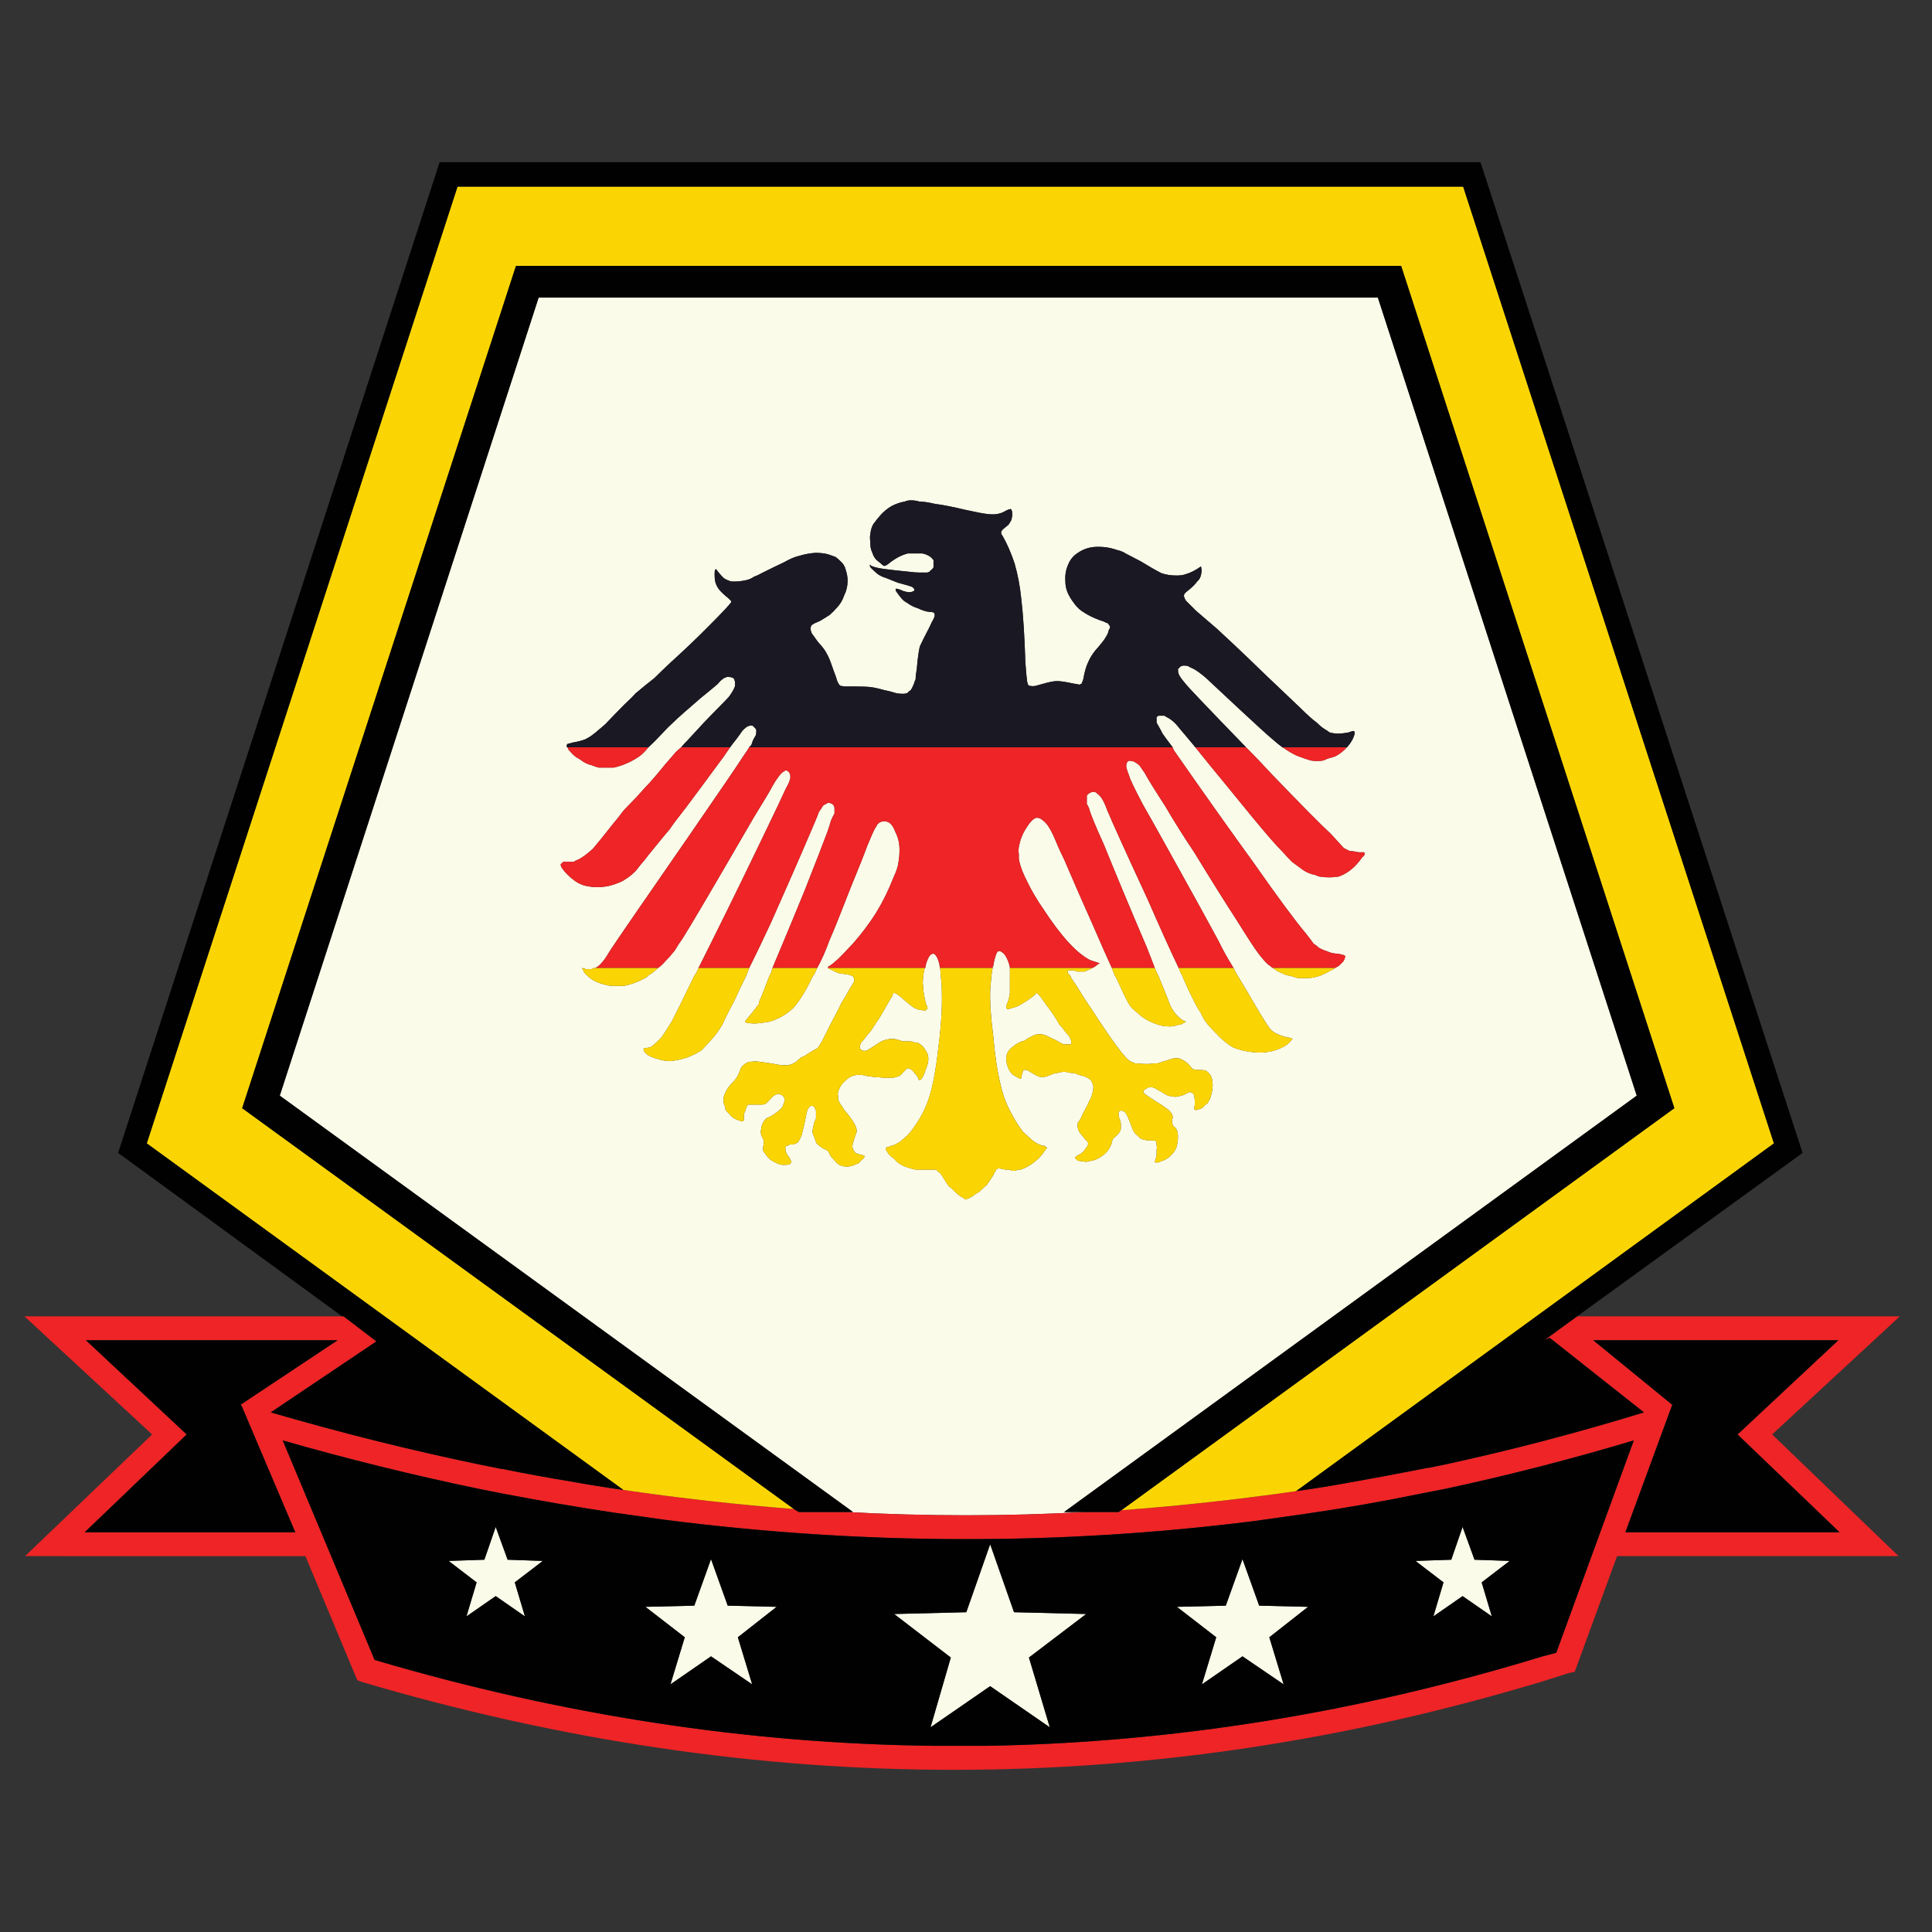 <?xml version="1.0" encoding="utf-8"?>
<!-- Generator: Adobe Illustrator 16.0.0, SVG Export Plug-In . SVG Version: 6.00 Build 0)  -->
<!DOCTYPE svg PUBLIC "-//W3C//DTD SVG 1.1//EN" "http://www.w3.org/Graphics/SVG/1.1/DTD/svg11.dtd">
<svg version="1.1" id="Layer_1" xmlns="http://www.w3.org/2000/svg" xmlns:xlink="http://www.w3.org/1999/xlink" x="0px" y="0px"
	 width="300px" height="300px" viewBox="0 0 300 300" enable-background="new 0 0 300 300" xml:space="preserve">
<rect x="0" y="0" width="300" height="300" fill="#333333" stroke="none"/>
<g>
	<path fill-rule="evenodd" clip-rule="evenodd" fill="#FBFBEA" d="M88.085,116.042l0.092,0.093c0.062,0.248,0.185,0.433,0.371,0.557
		c0.369,0.494,0.865,0.896,1.481,1.203c0.617,0.494,1.236,0.804,1.853,0.927c0.432,0.186,0.801,0.309,1.111,0.37
		c0.186,0,0.555,0,1.112,0c0.492,0,0.894,0,1.203,0c0.309-0.062,0.742-0.185,1.297-0.37c0.494-0.185,0.926-0.371,1.297-0.556
		c0.494-0.248,0.957-0.524,1.389-0.834c0.432-0.308,0.896-0.771,1.389-1.39c0.617-0.555,1.265-1.203,1.945-1.944
		c0.742-0.803,1.42-1.481,2.037-2.037c0.496-0.494,1.852-1.698,4.075-3.612c1.297-1.05,2.193-1.791,2.687-2.224
		c0.308-0.371,0.556-0.616,0.742-0.741c0.123-0.123,0.277-0.216,0.463-0.277l0.276-0.092h0.187c0.246,0,0.431,0.03,0.555,0.092
		c0.123,0,0.248,0.093,0.371,0.277c0.123,0.31,0.154,0.68,0.092,1.112c-0.125,0.371-0.402,0.864-0.834,1.481
		c-0.123,0.185-0.803,0.896-2.037,2.131c-1.174,1.173-2.686,2.779-4.539,4.815c-0.371,0.371-0.678,0.711-0.926,1.019
		c-0.371,0.31-0.649,0.556-0.834,0.742c-0.371,0.433-0.957,1.11-1.76,2.037c-1.297,1.606-2.315,2.778-3.055,3.52
		c-0.742,0.865-1.545,1.729-2.41,2.593c-0.555,0.557-0.926,0.957-1.111,1.205c-0.246,0.37-0.709,0.957-1.389,1.76
		c-1.358,1.729-2.408,3.024-3.149,3.89c-0.801,0.741-1.543,1.297-2.223,1.668c-0.369,0.123-0.617,0.246-0.74,0.37
		c-0.248,0-0.555,0-0.926,0c-0.371,0-0.617,0-0.742,0c-0.062,0.123-0.154,0.216-0.276,0.277c-0.187,0.123-0.094,0.433,0.276,0.926
		c0.433,0.556,0.926,1.05,1.482,1.481c0.742,0.619,1.545,0.99,2.409,1.113c0.926,0.185,1.914,0.185,2.963,0
		c0.865-0.187,1.668-0.464,2.408-0.834c0.742-0.433,1.389-0.927,1.945-1.481c0.123-0.123,0.371-0.433,0.742-0.927
		c0.432-0.494,0.834-0.987,1.205-1.481c1.791-2.224,2.933-3.612,3.426-4.168c0.308-0.494,1.144-1.606,2.5-3.336
		c1.297-1.728,3.242-4.353,5.836-7.873c0.371-0.555,0.709-1.049,1.019-1.481c0.309-0.432,0.617-0.834,0.926-1.203
		c0.555-0.741,0.865-1.174,0.926-1.297c0.432-0.493,0.803-0.772,1.112-0.834c0.369-0.123,0.647-0.03,0.832,0.279l0.187,0.185
		l0.092,0.278c0,0.308-0.031,0.556-0.092,0.739c-0.125,0.187-0.279,0.464-0.463,0.834c-0.063,0.248-0.153,0.494-0.278,0.742
		c-0.123,0.062-0.215,0.153-0.277,0.276c-0.186,0.31-0.496,0.772-0.926,1.39c-0.742,1.174-3.582,5.342-8.522,12.504
		c-7.101,10.25-11.176,16.178-12.226,17.784c-0.494,0.863-0.926,1.481-1.297,1.853c-0.246,0.308-0.555,0.556-0.926,0.739H92.16
		l-0.092,0.093c-0.123,0.063-0.31,0.094-0.556,0.094c-0.123,0-0.246,0-0.371,0c-0.123,0-0.248-0.03-0.371-0.094h-0.185l-0.092-0.093
		h-0.092v0.093l0.184,0.278c0,0.123,0.062,0.248,0.185,0.371c0.123,0.185,0.279,0.34,0.463,0.463c0.68,0.679,1.606,1.142,2.778,1.39
		c0.31,0.123,0.803,0.185,1.483,0.185c0.617,0,1.08,0,1.39,0c1.172-0.246,2.254-0.647,3.242-1.203
		c0.185-0.063,0.34-0.187,0.463-0.371c0.556-0.31,1.08-0.711,1.574-1.205c0.371-0.245,0.742-0.586,1.111-1.018
		c0.434-0.433,0.926-0.988,1.483-1.668c0.431-0.74,0.832-1.359,1.203-1.853c1.112-1.728,4.817-8.026,11.114-18.894
		c1.605-2.594,2.563-4.198,2.871-4.817c0.309-0.556,0.586-0.987,0.834-1.297c0.371-0.556,0.711-0.896,1.019-1.019
		c0.186-0.185,0.401-0.153,0.649,0.093c0.062,0.063,0.123,0.155,0.185,0.278c0.063,0.062,0.092,0.248,0.092,0.556
		c0,0.186-0.062,0.432-0.185,0.741c-0.062,0.185-0.246,0.556-0.556,1.11c-0.248,0.556-0.649,1.421-1.205,2.595
		c-3.953,8.274-7.502,15.559-10.651,21.857c-0.617,1.236-1.174,2.347-1.666,3.334c-0.187,0.494-0.402,0.896-0.649,1.205
		c-1.789,3.705-2.963,6.082-3.519,7.131c-0.496,0.804-0.988,1.576-1.483,2.316c-0.617,0.68-1.142,1.174-1.574,1.481
		c-0.123,0.124-0.246,0.186-0.371,0.186c-0.185,0.062-0.371,0.093-0.555,0.093c-0.185,0.062-0.308,0.092-0.371,0.092
		c0,0.062,0,0.156,0,0.279c0.063,0.185,0.279,0.432,0.649,0.739c0.431,0.248,0.894,0.433,1.39,0.558
		c0.678,0.246,1.418,0.369,2.221,0.369c0.926-0.123,1.76-0.308,2.502-0.556c0.678-0.246,1.42-0.617,2.223-1.11
		c0.617-0.619,1.266-1.328,1.945-2.131c0.371-0.433,0.801-1.05,1.297-1.853c0.369-0.865,0.988-2.099,1.853-3.705
		c0.492-1.111,1.111-2.408,1.853-3.89c0.123-0.31,0.277-0.711,0.463-1.205c0.988-1.975,2.099-4.29,3.334-6.946
		c2.346-5.248,4.6-10.403,6.76-15.467c0.371-0.864,0.619-1.481,0.742-1.853c0.245-0.31,0.432-0.586,0.555-0.834
		c0.125-0.185,0.31-0.31,0.556-0.371c0.123-0.122,0.248-0.184,0.371-0.184c0.124,0,0.247,0.03,0.37,0.092
		c0.185,0.062,0.308,0.153,0.371,0.278c0.123,0.062,0.185,0.246,0.185,0.556c0,0.185,0,0.433,0,0.74
		c-0.123,0.186-0.31,0.557-0.556,1.112c-0.123,0.494-0.308,1.08-0.555,1.76c-0.617,1.666-1.791,4.692-3.521,9.076
		c-1.666,4.075-3.334,8.09-5.002,12.04c-0.062,0.248-0.123,0.464-0.185,0.649c-0.062,0.185-0.156,0.369-0.278,0.556
		c-0.679,1.791-1.111,2.901-1.295,3.334c-0.248,0.494-0.371,0.865-0.371,1.111c-0.309,0.37-0.649,0.803-1.018,1.297
		c-0.371,0.433-0.681,0.803-0.926,1.112c-0.062,0.062-0.123,0.123-0.187,0.185v0.092l0.092,0.093
		c0.248,0.125,0.772,0.187,1.576,0.187c0.74-0.062,1.451-0.156,2.129-0.279c1.422-0.432,2.655-1.141,3.705-2.129
		c0.988-1.112,2.008-2.778,3.057-5.002c0.062-0.062,0.123-0.123,0.185-0.187c0.123-0.308,0.278-0.647,0.463-1.019
		c0.681-1.233,1.297-2.623,1.853-4.167c0.804-1.853,1.946-4.693,3.428-8.521c1.175-2.841,2.007-4.94,2.5-6.299
		c0.556-1.359,0.957-2.255,1.205-2.687c0.123-0.185,0.248-0.4,0.371-0.647c0.185-0.185,0.369-0.31,0.556-0.371
		c0.123-0.062,0.276-0.093,0.463-0.093c0.248,0,0.433,0.031,0.556,0.093c0.493,0.187,0.895,0.711,1.204,1.575
		c0.431,0.802,0.647,1.728,0.647,2.779c0,0.739-0.062,1.42-0.185,2.036c-0.062,0.556-0.309,1.298-0.741,2.224
		c-0.742,1.914-1.636,3.735-2.687,5.465c-1.049,1.666-2.252,3.272-3.612,4.815c-0.74,0.804-1.481,1.574-2.222,2.315
		c-0.803,0.742-1.36,1.175-1.668,1.298v0.092c0,0.062,0.031,0.092,0.093,0.092v0.093c0.124,0.063,0.34,0.155,0.649,0.278
		c0.308,0.185,0.586,0.31,0.832,0.371c0.062,0.062,0.187,0.092,0.371,0.092c0.247,0.062,0.432,0.093,0.555,0.093
		c0.496,0.062,0.834,0.123,1.021,0.187c0.062,0.062,0.153,0.092,0.276,0.092c0.063,0.062,0.125,0.154,0.187,0.277
		c0.062,0.063,0.093,0.124,0.093,0.186v0.185c0,0.248-0.063,0.433-0.187,0.556c-0.062,0.125-0.216,0.371-0.463,0.742
		c-0.431,0.803-0.865,1.543-1.296,2.223c-0.309,0.679-0.896,1.822-1.76,3.427c-0.248,0.493-0.526,1.049-0.834,1.668
		c-0.246,0.493-0.401,0.803-0.463,0.926c-0.308,0.494-0.524,0.834-0.647,1.019c-0.248,0.123-0.772,0.433-1.576,0.926
		c-0.31,0.248-0.647,0.433-1.019,0.556c-0.307,0.248-0.555,0.463-0.742,0.649c-0.307,0.185-0.524,0.308-0.647,0.369
		c-0.185,0.063-0.401,0.125-0.647,0.187c-0.248,0-0.586,0-1.021,0c-0.369-0.062-0.894-0.156-1.574-0.279
		c-0.865-0.122-1.512-0.215-1.945-0.276c-0.432-0.063-0.772-0.063-1.018,0c-0.31,0-0.525,0.031-0.649,0.093
		c-0.185,0.062-0.338,0.153-0.463,0.276c-0.309,0.187-0.524,0.401-0.647,0.649c-0.063,0.123-0.154,0.371-0.279,0.74
		c-0.123,0.247-0.215,0.432-0.277,0.557c-0.062,0.123-0.217,0.339-0.463,0.647c-0.742,0.742-1.205,1.358-1.389,1.853
		c-0.248,0.494-0.34,0.957-0.279,1.39c0,0.185,0.062,0.401,0.185,0.647c0.062,0.371,0.123,0.619,0.187,0.742
		c0.123,0.122,0.309,0.309,0.555,0.555c0.185,0.248,0.371,0.433,0.555,0.556c0.187,0.125,0.433,0.248,0.742,0.371
		c0.371,0.123,0.617,0.186,0.74,0.186c0.062,0,0.123-0.063,0.186-0.186c0-0.123,0-0.308,0-0.556c0-0.371,0.062-0.617,0.185-0.742
		c0.063-0.245,0.125-0.463,0.187-0.647c0.123-0.185,0.215-0.34,0.277-0.463c0.063,0,0.125,0,0.186,0s0.185,0,0.369,0
		c0.062,0,0.186,0,0.371,0c0.187,0,0.34,0,0.463,0c0.186,0,0.34,0,0.463,0h0.279c0.248,0,0.463-0.062,0.647-0.185
		c0.187-0.125,0.433-0.371,0.742-0.741c0.123-0.123,0.248-0.248,0.371-0.371s0.246-0.185,0.369-0.185
		c0.123-0.123,0.248-0.187,0.371-0.187c0.186,0,0.371,0.063,0.555,0.187c0.123,0,0.217,0.062,0.279,0.185
		c0.123,0.123,0.185,0.248,0.185,0.371c0.062,0.185,0.032,0.432-0.092,0.741c-0.123,0.433-0.31,0.74-0.556,0.927
		c-0.246,0.245-0.432,0.399-0.555,0.463c-0.125,0.123-0.401,0.308-0.834,0.555c-0.185,0.123-0.371,0.216-0.555,0.277
		c-0.187,0.063-0.34,0.187-0.463,0.371c-0.309,0.37-0.494,0.834-0.555,1.389c-0.123,0.494-0.033,0.988,0.277,1.481
		c0.125,0.187,0.154,0.494,0.092,0.927c-0.062,0.371-0.092,0.649-0.092,0.834c0.063,0.187,0.215,0.433,0.463,0.741
		c0.371,0.556,0.865,0.957,1.481,1.203c0.496,0.31,1.021,0.433,1.576,0.371c0.494,0,0.772-0.123,0.834-0.371
		c0.123-0.123,0.092-0.246-0.094-0.369c-0.062-0.248-0.154-0.432-0.277-0.557c-0.31-0.369-0.463-0.709-0.463-1.019
		c-0.063-0.123-0.063-0.277,0-0.463l0.092-0.185c0.123,0,0.217,0,0.279,0c0.062-0.123,0.185-0.187,0.369-0.187
		c0.309,0,0.524-0.031,0.649-0.093c0.184-0.062,0.371-0.153,0.555-0.276c0.185-0.31,0.371-0.681,0.555-1.112
		c0.125-0.494,0.279-1.142,0.463-1.945c0.187-1.049,0.34-1.729,0.463-2.036c0.187-0.371,0.401-0.558,0.649-0.558
		c0.246,0,0.431,0.187,0.556,0.558c0.062,0.123,0.092,0.215,0.092,0.276c0,0.123,0,0.278,0,0.463v0.649l-0.278,0.647
		c-0.123,0.556-0.215,0.988-0.276,1.298c0,0.307,0.092,0.616,0.276,0.926c0.123,0.433,0.248,0.771,0.371,1.019
		c0.248,0.248,0.555,0.494,0.926,0.741c0.125,0.062,0.248,0.123,0.371,0.185c0.185,0.062,0.308,0.123,0.371,0.185
		c0.062,0.063,0.153,0.187,0.276,0.371c0.062,0.187,0.155,0.371,0.278,0.556c0.371,0.37,0.648,0.68,0.834,0.926
		c0.123,0.125,0.277,0.248,0.464,0.371c0.37,0.187,0.801,0.278,1.297,0.278c0.555-0.062,1.049-0.217,1.481-0.463
		c0.185,0,0.371-0.155,0.556-0.463c0.307-0.187,0.493-0.371,0.555-0.556l0.093-0.094l-0.093-0.093
		c-0.062-0.062-0.248-0.123-0.555-0.185c-0.308-0.062-0.587-0.155-0.834-0.278c-0.123-0.185-0.248-0.371-0.371-0.556
		c-0.062-0.123-0.093-0.309-0.093-0.555c0-0.123,0.063-0.371,0.187-0.742c0.185-0.617,0.34-1.08,0.463-1.389
		c0.062-0.433-0.094-0.927-0.463-1.482c-0.31-0.555-0.772-1.174-1.389-1.852c-0.187-0.31-0.341-0.556-0.464-0.742
		c-0.123-0.123-0.278-0.369-0.463-0.74c-0.062-0.123-0.094-0.247-0.094-0.37s0-0.279,0-0.464c-0.062-0.185-0.062-0.34,0-0.463
		c0-0.062,0.032-0.185,0.094-0.371c0.185-0.555,0.524-1.049,1.019-1.481c0.433-0.432,0.896-0.711,1.39-0.834
		c0.247-0.062,0.524-0.092,0.834-0.092c0.308,0,0.678,0.062,1.11,0.185c0.494,0.063,0.957,0.125,1.39,0.187
		c0.37,0,0.803,0.03,1.297,0.092c0.617,0,1.08,0,1.39,0c0.309-0.062,0.647-0.153,1.018-0.278c0.123-0.062,0.279-0.216,0.464-0.463
		c0.123-0.123,0.278-0.277,0.463-0.464c0.123-0.123,0.217-0.215,0.278-0.276c0.123,0,0.246,0.03,0.369,0.092
		c0.248,0.062,0.496,0.279,0.742,0.648c0.37,0.37,0.586,0.711,0.647,1.02c0.062,0,0.094,0.031,0.094,0.093
		c0.062,0,0.185-0.062,0.369-0.187c0.062-0.185,0.155-0.338,0.278-0.463c0.123-0.308,0.246-0.647,0.371-1.019
		c0.185-0.433,0.31-0.834,0.371-1.203c0.062-0.433,0.028-0.834-0.095-1.205c-0.185-0.37-0.369-0.678-0.555-0.926
		c-0.123-0.185-0.31-0.371-0.556-0.556c-0.185-0.123-0.34-0.217-0.463-0.278c-0.185,0-0.341,0-0.463,0
		c-0.123-0.123-0.433-0.185-0.927-0.185h-0.926l-0.464-0.187c-0.37-0.062-0.618-0.123-0.741-0.185c-0.123,0-0.308,0-0.556,0
		c-0.371,0-0.801,0.093-1.297,0.279c-0.492,0.245-1.049,0.586-1.666,1.018c-0.31,0.185-0.556,0.341-0.742,0.464
		c-0.122,0.062-0.247,0.092-0.37,0.092c-0.369,0-0.617-0.123-0.74-0.371c-0.063-0.185-0.03-0.463,0.093-0.834
		c0.062-0.062,0.155-0.185,0.278-0.368c0.123-0.063,0.215-0.156,0.276-0.279c0.248-0.37,0.526-0.711,0.834-1.019
		c0.246-0.309,0.556-0.772,0.927-1.389c0.493-0.681,0.987-1.481,1.481-2.408c0.494-0.864,0.864-1.483,1.112-1.853
		c0.062-0.31,0.123-0.463,0.185-0.463h0.092c0.125,0,0.279,0.062,0.464,0.185c0.124,0.062,0.401,0.278,0.834,0.647
		c0.741,0.681,1.358,1.174,1.853,1.483c0.493,0.246,0.987,0.369,1.481,0.369c0.063,0.063,0.124,0.094,0.186,0.094
		c0-0.063,0.029-0.094,0.093-0.094c0.062-0.062,0.092-0.123,0.092-0.185c0.123,0,0.185-0.062,0.185-0.185
		c0-0.125-0.062-0.278-0.185-0.463c-0.062-0.187-0.123-0.401-0.185-0.649c-0.123-0.617-0.217-1.142-0.278-1.574
		c0-0.37-0.03-0.741-0.092-1.112c0-0.494,0.03-0.896,0.092-1.203c0-0.248,0.062-0.618,0.185-1.112c0-0.06,0.032-0.091,0.094-0.093
		c0.123-0.678,0.308-1.233,0.556-1.666c0.185-0.37,0.433-0.557,0.74-0.557c0.371,0.125,0.68,0.68,0.926,1.668
		c0,0.185,0.033,0.371,0.095,0.555c0.061,0.371,0.092,0.772,0.092,1.205c0.123,0.804,0.184,1.697,0.184,2.687
		c0.064,2.408-0.123,5.278-0.555,8.612c-0.37,3.334-0.864,5.929-1.481,7.781c-0.371,1.11-0.834,2.131-1.39,3.057
		c-0.616,1.05-1.266,1.945-1.944,2.685c-0.495,0.433-0.897,0.772-1.205,1.021c-0.432,0.246-0.803,0.433-1.11,0.556
		c-0.248,0-0.435,0.062-0.558,0.185h-0.276l-0.187,0.278c0,0.062,0.033,0.153,0.095,0.276c0.062,0.125,0.185,0.31,0.368,0.558
		c0.123,0.185,0.371,0.399,0.742,0.647c0.494,0.556,0.957,0.926,1.39,1.11c0.37,0.187,0.803,0.341,1.297,0.464
		c0.31,0.124,0.647,0.186,1.019,0.186c0.308,0,0.864,0,1.668,0c0.616,0,0.987,0,1.11,0c0.185,0,0.278,0.062,0.278,0.185
		c0.062,0,0.123,0.062,0.185,0.187c0.185,0.062,0.307,0.154,0.372,0.277c0.555,0.864,0.895,1.389,1.018,1.575
		c0.123,0.246,0.371,0.494,0.742,0.74c0.617,0.68,1.172,1.143,1.666,1.389c0.248,0.123,0.371,0.218,0.371,0.279
		c0.061,0,0.123,0,0.184,0c0.063,0,0.096-0.031,0.096-0.093c0.121,0,0.4-0.125,0.832-0.371c0.369-0.309,0.74-0.555,1.111-0.741
		c0.434-0.433,0.801-0.771,1.111-1.019c0.248-0.371,0.588-0.864,1.018-1.481c0.063-0.248,0.156-0.433,0.279-0.556l0.184-0.371
		c0.123-0.123,0.279-0.186,0.465-0.186c0.123,0,0.434,0.063,0.926,0.186c0.248,0,0.496,0,0.742,0
		c0.121,0.123,0.307,0.185,0.555,0.185c0.371,0,0.555-0.062,0.555-0.185c0.188,0,0.371,0,0.557,0c0.74-0.247,1.42-0.618,2.037-1.112
		c0.742-0.556,1.297-1.142,1.668-1.758c0.123-0.187,0.246-0.341,0.369-0.464c0-0.124-0.061-0.186-0.184-0.186l-0.186-0.185
		c-0.061,0-0.154,0-0.277,0c-0.557-0.187-0.957-0.371-1.205-0.556c-0.369-0.248-0.74-0.558-1.111-0.926
		c-0.246-0.248-0.494-0.464-0.742-0.649c-0.184-0.308-0.4-0.617-0.646-0.927c-0.619-0.926-1.205-1.976-1.76-3.149
		c-0.494-1.11-0.863-2.252-1.111-3.426c-0.494-2.037-0.865-4.539-1.113-7.502c-0.369-2.841-0.523-5.187-0.463-7.039
		c0.063-0.804,0.123-1.545,0.188-2.224c0.061-0.371,0.123-0.772,0.184-1.205c0-0.122,0.031-0.215,0.092-0.276
		c0.188-1.112,0.402-1.853,0.65-2.224c0.184-0.186,0.4-0.186,0.646,0c0.311,0.185,0.557,0.464,0.742,0.834
		c0.248,0.433,0.434,0.957,0.557,1.574v0.092c0,0.371,0,0.772,0,1.205c0,0.246,0,0.463,0,0.647c0,0.988,0,1.668,0,2.039
		c-0.063,0.369-0.123,0.709-0.186,1.019c-0.123,0.371-0.248,0.679-0.371,0.926c0,0.123,0,0.246,0,0.371l0.186,0.185
		c0.125,0,0.371-0.062,0.74-0.185c0.494-0.125,0.896-0.278,1.203-0.463c0.311-0.187,0.711-0.433,1.205-0.742
		c0.434-0.309,0.803-0.586,1.111-0.834c0.061-0.062,0.123-0.153,0.186-0.276h0.092c0.063,0,0.279,0.215,0.648,0.647
		c0.248,0.371,0.803,1.142,1.668,2.315c0.555,0.804,0.957,1.451,1.205,1.945c0.369,0.37,0.646,0.711,0.832,1.019
		c0.68,0.68,1.02,1.266,1.02,1.76c0,0.187-0.061,0.278-0.186,0.278c-0.063,0-0.186,0-0.371,0c-0.246,0-0.463,0-0.648,0
		c-0.307-0.123-0.709-0.34-1.203-0.649c-0.68-0.308-1.203-0.555-1.574-0.739c-0.309-0.123-0.619-0.187-0.926-0.187
		c-0.371,0-0.682,0.063-0.928,0.187s-0.555,0.276-0.926,0.463c-0.246,0.185-0.432,0.308-0.555,0.371
		c-0.125,0.062-0.248,0.092-0.371,0.092c-0.494,0.185-0.957,0.463-1.389,0.834c-0.371,0.246-0.648,0.556-0.834,0.926
		c-0.123,0.246-0.186,0.556-0.186,0.927c0,0.433,0.063,0.801,0.186,1.11c0.125,0.494,0.371,0.927,0.74,1.297
		c0.123,0.123,0.371,0.277,0.74,0.464c0.311,0.185,0.496,0.276,0.557,0.276c0.063,0,0.123-0.215,0.186-0.647
		c0.123-0.371,0.184-0.586,0.184-0.647c0.123-0.125,0.248-0.156,0.371-0.095c0.125,0,0.217,0,0.279,0
		c0.061,0.063,0.154,0.125,0.277,0.187c0.617,0.371,1.049,0.617,1.297,0.74c0.248,0.125,0.525,0.187,0.834,0.187
		c0.123,0,0.277-0.031,0.463-0.093c0.123,0,0.307-0.063,0.555-0.187c0.557-0.246,0.99-0.37,1.297-0.37
		c0.309-0.123,0.709-0.185,1.205-0.185c0.432,0.123,0.803,0.185,1.111,0.185c0.246,0,0.555,0.094,0.926,0.278
		c1.111,0.248,1.791,0.586,2.037,1.019c0.123,0.248,0.217,0.524,0.279,0.834c0,0.371-0.063,0.741-0.186,1.11
		c-0.061,0.371-0.217,0.742-0.463,1.112c-0.123,0.371-0.434,0.988-0.926,1.853c-0.371,0.865-0.65,1.358-0.834,1.481
		c-0.064,0.371-0.064,0.648,0,0.834c0,0.246,0.123,0.525,0.371,0.834c0.184,0.246,0.43,0.556,0.738,0.927l0.465,0.463v0.276
		c0,0.187-0.063,0.341-0.186,0.464c-0.125,0.186-0.279,0.401-0.463,0.649c-0.309,0.308-0.617,0.524-0.926,0.647
		c-0.311,0.185-0.463,0.31-0.463,0.371s0.061,0.122,0.184,0.184c0.064,0.123,0.154,0.218,0.279,0.279
		c0.248,0.062,0.523,0.092,0.834,0.092c0.307,0.123,0.555,0.123,0.74,0c0.863-0.062,1.637-0.371,2.314-0.926
		c0.742-0.556,1.205-1.235,1.389-2.037c0.064-0.248,0.125-0.433,0.188-0.558c0.061-0.062,0.246-0.215,0.555-0.463
		c0.186-0.185,0.338-0.369,0.463-0.555c0.123-0.185,0.186-0.371,0.186-0.556c0-0.123,0-0.34,0-0.647c0-0.31-0.092-0.649-0.277-1.021
		c-0.061-0.433-0.094-0.709-0.094-0.832c0.061-0.125,0.186-0.218,0.371-0.278c0.309,0,0.555,0.122,0.742,0.37
		c0.246,0.371,0.523,0.988,0.834,1.853c0.184,0.556,0.367,0.957,0.555,1.203c0.061,0.125,0.215,0.278,0.463,0.463
		c0.123,0.125,0.277,0.278,0.463,0.463c0.123,0.063,0.338,0.125,0.648,0.187c0.186,0.062,0.34,0.093,0.463,0.093
		c0.125,0,0.277,0,0.463,0c0.432,0,0.678,0.03,0.742,0.092c0.061,0,0.123,0.123,0.184,0.371c0,0.062,0,0.185,0,0.371
		c0.064,0.123,0.064,0.308,0,0.555c0,0.371,0,0.679,0,0.927c-0.061,0.248-0.123,0.493-0.184,0.741l-0.094,0.185
		c0,0.123,0.029,0.185,0.094,0.185c0.061,0,0.215,0,0.463,0c0.248-0.123,0.555-0.246,0.926-0.369
		c0.494-0.248,0.895-0.557,1.203-0.926c0.371-0.371,0.619-0.804,0.742-1.297c0.184-0.804,0.217-1.513,0.092-2.131
		c-0.063-0.185-0.123-0.341-0.186-0.464s-0.215-0.276-0.463-0.463c-0.125-0.246-0.186-0.433-0.186-0.556s0-0.247,0-0.37
		c0.061-0.246,0.094-0.402,0.094-0.464c0-0.307-0.186-0.647-0.557-1.018c-0.432-0.371-1.049-0.804-1.854-1.298
		c-0.986-0.616-1.635-1.049-1.943-1.297c-0.186-0.185-0.248-0.338-0.186-0.463c0-0.062,0.154-0.185,0.463-0.369
		c0.123-0.063,0.248-0.125,0.371-0.187c0.063,0,0.186,0,0.369,0c0.248,0,0.463,0.062,0.65,0.187
		c0.184,0.123,0.463,0.276,0.834,0.463c0.369,0.246,0.678,0.433,0.926,0.556c0.246,0.123,0.492,0.185,0.74,0.185
		c0.432,0.123,0.803,0.123,1.111,0c0.432-0.062,0.803-0.185,1.111-0.371c0.246-0.123,0.432-0.215,0.555-0.276
		c0.125,0,0.248,0.03,0.371,0.092c0.186,0.123,0.309,0.248,0.371,0.371c0,0.246,0.031,0.494,0.092,0.74c0,0.247,0,0.493,0,0.741
		c0,0.123-0.029,0.31-0.092,0.556v0.187h0.092c0.063,0,0.123,0.062,0.186,0.185l0.277-0.185c0.434,0,0.834-0.248,1.205-0.742
		c0.123-0.123,0.246-0.185,0.369-0.185c0-0.187,0.094-0.371,0.279-0.557c0.307-0.863,0.463-1.636,0.463-2.316
		c0-0.739-0.156-1.295-0.463-1.666c-0.186-0.247-0.402-0.432-0.648-0.555c-0.186-0.063-0.523-0.095-1.02-0.095
		c-0.432-0.062-0.709-0.092-0.832-0.092c-0.188-0.062-0.371-0.246-0.557-0.556c-0.432-0.493-0.957-0.864-1.574-1.11
		c-0.434-0.125-0.926-0.094-1.482,0.092c-0.494,0.185-0.895,0.308-1.205,0.371c-0.248,0.123-0.523,0.216-0.834,0.276
		c-0.307,0-0.523,0-0.646,0c-0.246,0.062-0.586,0.093-1.02,0.093c-0.617,0-1.018-0.031-1.205-0.093c-0.123,0-0.309,0-0.555,0
		c-0.246-0.122-0.463-0.215-0.646-0.276c-0.496-0.248-1.205-1.021-2.133-2.315c-0.986-1.297-2.314-3.242-3.982-5.836
		c-0.617-0.864-1.357-2.006-2.221-3.426c-0.311-0.494-0.619-0.957-0.928-1.39c-0.061-0.187-0.123-0.31-0.186-0.371
		c-0.123-0.187-0.215-0.278-0.277-0.278c-0.061-0.185-0.094-0.308-0.094-0.371c0-0.123,0.033-0.185,0.094-0.185h0.186
		c0.184,0,0.432,0,0.74,0c0.186,0.123,0.342,0.185,0.465,0.185c0.061,0,0.246,0,0.555,0c0.248,0,0.432,0,0.555,0
		s0.246-0.062,0.371-0.185c0.309-0.062,0.586-0.185,0.834-0.371c0.309-0.122,0.586-0.307,0.832-0.555l0.371-0.185h-0.092
		c-0.309-0.125-0.586-0.217-0.834-0.278c-0.123-0.062-0.311-0.123-0.557-0.185c-2.098-1.052-4.537-3.705-7.316-7.967
		c-0.988-1.421-1.789-2.779-2.408-4.074c-0.68-1.297-1.111-2.379-1.297-3.242c-0.061-0.247-0.092-0.432-0.092-0.557
		c0-0.123,0-0.339,0-0.647c-0.063-0.31-0.063-0.679,0-1.111c0.061-0.309,0.154-0.68,0.277-1.112c0.246-0.74,0.588-1.42,1.02-2.037
		c0.432-0.68,0.834-1.112,1.203-1.297c0.371-0.185,0.803-0.062,1.297,0.371c0.494,0.371,0.99,1.08,1.482,2.129
		c0.121,0.248,0.34,0.742,0.648,1.483c0.309,0.74,0.678,1.543,1.111,2.408c1.42,3.334,2.932,6.791,4.539,10.372
		c1.172,2.718,2.131,4.879,2.869,6.483c0.188,0.494,0.342,0.896,0.465,1.205c0.063,0.062,0.123,0.154,0.186,0.277
		c0.74,1.606,1.234,2.655,1.482,3.149c0.246,0.493,0.492,0.926,0.738,1.297c0.248,0.31,0.496,0.556,0.742,0.741
		c0.246,0.185,0.494,0.4,0.742,0.648c0.988,0.803,2.16,1.358,3.518,1.667c0.371,0.062,0.805,0.093,1.297,0.093
		c0.494-0.062,0.928-0.155,1.297-0.278c0.248,0,0.465-0.093,0.648-0.277c0.248-0.063,0.371-0.125,0.371-0.187
		c-0.123-0.062-0.217-0.092-0.279-0.092c-0.926-0.556-1.635-1.358-2.129-2.408c-0.125-0.37-0.742-1.913-1.852-4.631
		c-0.188-0.31-0.371-0.711-0.557-1.205c-0.369-0.987-0.803-2.098-1.297-3.334c-2.406-5.618-4.6-10.866-6.574-15.745
		c-1.422-3.149-2.193-5.032-2.316-5.649c-0.123-0.31-0.248-0.556-0.371-0.742c0-0.122,0-0.307,0-0.555v-0.463
		c0-0.123,0-0.216,0-0.279c0.123-0.185,0.309-0.338,0.555-0.463c0.246-0.123,0.494-0.153,0.742-0.092
		c0.309,0.186,0.617,0.463,0.926,0.834c0.309,0.432,0.617,1.079,0.928,1.944c0.738,1.791,2.84,6.422,6.297,13.893
		c1.916,4.386,3.52,7.935,4.816,10.651c0.186,0.494,0.369,0.896,0.557,1.205c0.615,1.481,1.174,2.687,1.666,3.612
		c0.434,0.927,0.834,1.636,1.205,2.13c0.244,0.618,0.617,1.235,1.109,1.853c0.619,0.68,1.268,1.358,1.947,2.038
		c0.74,0.679,1.389,1.173,1.943,1.481c0.863,0.371,1.854,0.617,2.965,0.74c1.051,0.125,2.006,0.094,2.869-0.092
		c0.619-0.123,1.236-0.341,1.854-0.648c0.619-0.309,1.082-0.68,1.389-1.112l0.188-0.185c-0.064-0.062-0.217-0.123-0.463-0.185
		c-0.742-0.124-1.359-0.309-1.854-0.557c-0.617-0.246-1.08-0.617-1.389-1.111c-0.494-0.678-1.637-2.563-3.428-5.649
		c-0.492-0.803-0.955-1.575-1.391-2.315c-0.246-0.371-0.463-0.772-0.646-1.205c-0.928-1.481-1.697-2.87-2.316-4.167l-2.777-5.095
		c-4.57-8.274-7.566-13.646-8.984-16.116c-1.297-2.47-2.008-3.951-2.131-4.444c-0.246-0.619-0.402-1.113-0.463-1.482
		c0-0.432,0.123-0.711,0.371-0.834c0.061-0.062,0.184-0.062,0.371,0c0.184,0,0.34,0.031,0.463,0.093
		c0.246,0.123,0.523,0.31,0.832,0.556c0.248,0.37,0.523,0.772,0.834,1.204c0.494,0.927,1.543,2.623,3.148,5.095
		c1.482,2.53,2.996,4.938,4.539,7.223c2.715,4.447,4.941,7.998,6.668,10.651c1.73,2.779,2.842,4.478,3.334,5.095
		c0.186,0.248,0.463,0.588,0.834,1.021c0.371,0.432,0.711,0.739,1.018,0.926c0.123,0.123,0.248,0.215,0.371,0.276
		c0.434,0.371,0.928,0.649,1.482,0.834c0.309,0.185,0.68,0.31,1.113,0.371c0.309,0.062,0.615,0.154,0.926,0.277
		c0.184,0.063,0.398,0.094,0.646,0.094c0.125,0,0.402,0,0.834,0c0.557,0,0.988-0.031,1.297-0.094
		c0.311-0.062,0.648-0.154,1.02-0.277c0.061,0,0.123-0.03,0.184-0.092c0.496-0.187,0.988-0.433,1.484-0.742
		c0.246-0.062,0.463-0.185,0.646-0.371c0.246-0.122,0.465-0.245,0.648-0.37c0.248-0.246,0.463-0.463,0.65-0.647
		c0.121-0.185,0.215-0.402,0.275-0.648c0.063-0.124,0.033-0.217-0.092-0.278c-0.063-0.062-0.4-0.153-1.018-0.278
		c-0.619,0-1.174-0.123-1.668-0.369c-0.432-0.125-0.865-0.31-1.297-0.558c-0.186-0.185-0.463-0.399-0.834-0.647
		c-0.246-0.37-0.615-0.864-1.111-1.481c-1.666-1.976-4.383-5.649-8.15-11.022c-3.891-5.372-8.025-11.206-12.41-17.505
		c-0.063-0.123-0.123-0.277-0.186-0.464c-0.803-1.049-1.328-1.76-1.576-2.129c-0.248-0.494-0.463-0.896-0.646-1.205
		c-0.125-0.185-0.215-0.37-0.279-0.555c0-0.062,0-0.156,0-0.279c0-0.185,0-0.37,0-0.555c0.064,0,0.154-0.062,0.279-0.185
		c0.061,0,0.123,0,0.184,0c0.064,0,0.154,0,0.279,0c0.184,0,0.338,0,0.463,0c0.061,0,0.154,0.062,0.277,0.185
		c0.309,0.123,0.648,0.34,1.02,0.647c0.369,0.31,0.74,0.711,1.111,1.205c0.74,0.864,1.545,1.821,2.408,2.87
		c1.48,1.853,3.117,3.86,4.908,6.021c2.902,3.582,5.094,6.237,6.576,7.965c0.865,0.99,1.574,1.761,2.131,2.315
		c0.432,0.494,0.895,0.99,1.389,1.483c0.68,0.494,1.268,0.927,1.76,1.296c0.557,0.37,1.174,0.618,1.852,0.741
		c0.371,0.185,0.68,0.279,0.926,0.279c0.311,0.061,0.742,0.092,1.297,0.092c0.434,0,0.742-0.031,0.928-0.092
		c0.125,0,0.248,0,0.371,0c1.42-0.433,2.686-1.453,3.797-3.058c0.186-0.123,0.309-0.278,0.371-0.463
		c0-0.062-0.031-0.154-0.094-0.279c-0.063,0-0.186,0-0.371,0c-0.123,0-0.277,0-0.463,0c-0.555-0.123-1.018-0.185-1.389-0.185
		c-0.246-0.122-0.555-0.278-0.926-0.463c-0.123-0.123-0.803-0.864-2.037-2.223c-1.422-1.298-4.479-4.384-9.17-9.263
		c-1.42-1.543-2.748-2.932-3.984-4.168c-5.865-6.051-8.982-9.323-9.354-9.817c-0.432-0.493-0.742-0.896-0.926-1.204
		c-0.186-0.308-0.279-0.587-0.279-0.833c0-0.124,0-0.247,0-0.37h0.094c0.063-0.123,0.186-0.248,0.369-0.371
		c0.123-0.062,0.279-0.093,0.463-0.093c0.311,0,0.525,0.031,0.65,0.093c0.184,0.123,0.432,0.248,0.74,0.371
		c0.494,0.246,1.143,0.709,1.945,1.389c0.74,0.679,2.594,2.408,5.559,5.187c2.654,2.47,4.291,3.953,4.906,4.446
		c0.557,0.494,1.051,0.896,1.482,1.203c0.061,0.062,0.123,0.093,0.186,0.093c0.68,0.494,1.359,0.896,2.037,1.205
		c0.803,0.309,1.514,0.555,2.131,0.741c0.311,0.062,0.648,0.092,1.02,0.092c0.432,0,0.77-0.03,1.018-0.092
		c0.248-0.125,0.557-0.248,0.926-0.371c0.311-0.062,0.617-0.155,0.928-0.278c0.678-0.371,1.266-0.834,1.76-1.39
		c0.061-0.062,0.123-0.123,0.184-0.185c0.559-0.68,0.898-1.327,1.021-1.944c0-0.248-0.033-0.371-0.094-0.371
		c-0.063-0.062-0.342,0-0.834,0.185c-0.617,0.123-1.174,0.187-1.666,0.187c-0.434,0-0.865-0.063-1.299-0.187
		c-0.246-0.185-0.523-0.371-0.834-0.555c-0.307-0.185-0.678-0.494-1.109-0.927c-0.68-0.494-1.545-1.267-2.594-2.315
		c-1.051-0.987-2.934-2.778-5.65-5.373c-2.037-1.976-3.518-3.396-4.445-4.26c-0.926-0.865-1.852-1.729-2.777-2.593
		c-1.422-1.235-2.533-2.192-3.336-2.872c-0.74-0.74-1.268-1.265-1.574-1.574c-0.246-0.433-0.34-0.711-0.279-0.834
		c0-0.185,0.217-0.433,0.65-0.74c0.617-0.494,1.08-0.957,1.389-1.389c0.371-0.31,0.586-0.742,0.648-1.297
		c0.063-0.309,0.063-0.555,0-0.742c0-0.185-0.031-0.276-0.092-0.276l-0.557,0.369c-0.617,0.371-1.141,0.619-1.576,0.742
		c-0.43,0.185-0.955,0.279-1.572,0.279c-0.928,0-1.73-0.125-2.408-0.371c-0.742-0.371-1.822-0.987-3.242-1.852
		c-1.051-0.556-1.822-0.957-2.314-1.205c-0.371-0.246-0.834-0.432-1.391-0.555c-1.051-0.371-2.162-0.525-3.334-0.463
		c-0.988,0.062-1.885,0.371-2.686,0.926c-0.68,0.433-1.174,1.019-1.482,1.76c-0.371,0.803-0.523,1.666-0.463,2.592
		c0,0.68,0.123,1.297,0.369,1.852c0.248,0.558,0.586,1.113,1.02,1.668c0.432,0.617,0.988,1.111,1.666,1.481
		c0.557,0.371,1.328,0.742,2.316,1.113c0.432,0.123,0.742,0.246,0.926,0.369c0.248,0.063,0.371,0.124,0.371,0.186
		c0.063,0.123,0.156,0.246,0.279,0.371c0,0.246-0.063,0.433-0.188,0.556c-0.061,0.371-0.215,0.739-0.463,1.11
		c-0.184,0.371-0.74,1.082-1.666,2.131c-0.496,0.617-0.865,1.234-1.111,1.853c-0.248,0.494-0.465,1.203-0.648,2.13
		c-0.063,0.432-0.154,0.741-0.279,0.926c0,0.187-0.092,0.278-0.275,0.278c-0.063,0.123-0.217,0.123-0.463,0
		c-0.188,0-0.559-0.062-1.113-0.185c-0.926-0.187-1.605-0.278-2.037-0.278c-0.494,0-1.266,0.153-2.316,0.463
		c-0.492,0.123-0.834,0.216-1.018,0.279c-0.309,0.061-0.586,0.061-0.834,0c-0.125,0-0.215-0.031-0.279-0.095
		c-0.061-0.123-0.123-0.308-0.184-0.556c-0.063-0.37-0.154-1.358-0.279-2.963c-0.123-4.075-0.338-7.409-0.646-10.004
		c-0.188-1.852-0.527-3.643-1.02-5.371c-0.557-1.668-1.174-3.088-1.852-4.262c-0.248-0.308-0.311-0.556-0.188-0.74
		c0-0.123,0.248-0.371,0.742-0.742c0.248-0.185,0.4-0.34,0.463-0.463s0.154-0.277,0.277-0.463c0.123-0.307,0.186-0.647,0.186-1.018
		c0-0.371-0.063-0.617-0.186-0.742c-0.063-0.062-0.123-0.062-0.184,0c-0.123,0-0.309,0.063-0.557,0.186
		c-0.494,0.308-0.988,0.494-1.48,0.556c-0.311,0.062-0.773,0.062-1.391,0s-1.76-0.279-3.428-0.648
		c-2.1-0.494-3.674-0.803-4.723-0.926c-1.049-0.248-1.883-0.371-2.5-0.371c-0.371-0.123-0.803-0.187-1.297-0.187
		c-0.371,0-0.679,0.063-0.927,0.187c-0.741,0.123-1.452,0.371-2.131,0.74c-0.616,0.371-1.174,0.834-1.666,1.389
		c-0.434,0.494-0.803,0.957-1.112,1.39c-0.248,0.432-0.399,0.957-0.463,1.576c-0.062,0.308-0.062,0.678,0,1.11
		c0,0.494,0.03,0.865,0.092,1.113c0.062,0.246,0.155,0.494,0.278,0.74c0.062,0.248,0.185,0.494,0.371,0.742
		c0.123,0.185,0.277,0.34,0.463,0.463c0.31,0.246,0.525,0.432,0.648,0.555l0.278,0.185c0.185,0,0.433-0.123,0.739-0.369
		c0.988-0.803,1.976-1.328,2.966-1.576c0.309,0,0.711,0,1.202,0c0.435,0,0.772,0,1.021,0c0.369,0.062,0.709,0.187,1.019,0.371
		c0.248,0.123,0.433,0.278,0.556,0.463l0.185,0.185c0,0.125,0,0.31,0,0.557c0,0.308,0,0.494,0,0.555
		c0,0.062-0.062,0.154-0.185,0.277c-0.062,0.063-0.123,0.125-0.185,0.187c-0.062,0-0.155,0.092-0.278,0.277
		c-0.123,0-0.218,0.031-0.279,0.094c-0.123,0-0.308,0-0.555,0c-0.185,0-0.433,0-0.74,0c-0.371,0-0.803-0.031-1.297-0.094
		c-1.853-0.185-3.242-0.338-4.168-0.463c-0.865-0.123-1.515-0.277-1.945-0.463c-0.122-0.123-0.217-0.185-0.278-0.185l0.093,0.371
		c0.125,0.123,0.247,0.246,0.37,0.371c0.308,0.308,0.587,0.555,0.834,0.74c0.371,0.248,0.772,0.433,1.203,0.556
		c0.31,0.125,0.927,0.371,1.853,0.742c1.174,0.309,1.914,0.524,2.224,0.647c0.248,0.187,0.371,0.34,0.371,0.463
		c0,0.187-0.246,0.31-0.742,0.371c-0.246,0-0.463-0.031-0.647-0.092c-0.308-0.062-0.556-0.154-0.742-0.279
		c-0.369-0.123-0.616-0.185-0.739-0.185c-0.063,0.062-0.063,0.185,0,0.371c0.248,0.371,0.524,0.74,0.834,1.11
		c0.246,0.31,0.555,0.556,0.926,0.742c0.492,0.371,1.05,0.647,1.666,0.834c0.617,0.308,1.205,0.494,1.761,0.556
		c0.432,0,0.68,0.062,0.741,0.184c0.062,0,0.093,0.123,0.093,0.371c0,0.123-0.063,0.31-0.187,0.556
		c-0.185,0.31-0.401,0.741-0.647,1.297c-0.681,1.297-1.173,2.285-1.482,2.963c-0.186,0.804-0.34,1.947-0.463,3.429
		c-0.125,0.739-0.187,1.297-0.187,1.666c-0.122,0.248-0.215,0.493-0.276,0.741c-0.125,0.31-0.278,0.617-0.463,0.927
		c-0.187,0.123-0.371,0.278-0.556,0.463c-0.248,0.123-0.649,0.153-1.205,0.092c-0.246,0-0.555-0.062-0.926-0.185
		s-0.864-0.247-1.481-0.37c-0.865-0.248-1.576-0.402-2.131-0.464c-0.556-0.062-1.451-0.092-2.687-0.092c-0.679,0-1.142,0-1.39,0
		c-0.246-0.062-0.431-0.092-0.555-0.092c-0.123-0.063-0.277-0.279-0.464-0.65c-0.123-0.432-0.338-1.049-0.647-1.852
		c-0.433-1.298-0.772-2.13-1.019-2.5c-0.187-0.433-0.649-1.05-1.389-1.853c-0.496-0.681-0.804-1.113-0.927-1.297
		c-0.123-0.248-0.187-0.494-0.187-0.742c0-0.246,0.063-0.433,0.187-0.556c0.246-0.185,0.679-0.401,1.295-0.647
		c0.619-0.371,1.113-0.68,1.483-0.926c0.369-0.31,0.71-0.649,1.019-1.019c0.556-0.558,0.957-1.205,1.203-1.946
		c0.371-0.74,0.558-1.513,0.558-2.316c0-0.555-0.095-1.111-0.279-1.666c-0.122-0.555-0.401-1.019-0.833-1.389
		c-0.248-0.248-0.494-0.463-0.74-0.649c-0.31-0.123-0.649-0.246-1.021-0.369c-0.556-0.187-1.267-0.279-2.129-0.279
		c-0.865,0.062-1.699,0.215-2.502,0.463c-0.617,0.123-1.418,0.463-2.408,1.019c-1.049,0.494-2.129,1.018-3.242,1.575
		c-0.556,0.308-1.019,0.525-1.39,0.648c-0.248,0.185-0.555,0.34-0.926,0.463c-0.433,0.123-0.74,0.185-0.926,0.185
		c-0.248,0.063-0.556,0.094-0.926,0.094c-0.31,0-0.525,0-0.648,0c-0.125,0-0.248-0.031-0.371-0.094
		c-0.371-0.123-0.68-0.277-0.926-0.463c-0.308-0.308-0.586-0.617-0.834-0.926l-0.277-0.369c0-0.063-0.062-0.063-0.186,0
		c-0.062,0.062-0.092,0.308-0.092,0.74c0,0.433,0.031,0.803,0.092,1.113c0.125,0.494,0.34,0.926,0.649,1.295
		c0.308,0.371,0.771,0.804,1.389,1.297c0.123,0.123,0.246,0.248,0.369,0.371c0.062,0.062,0.094,0.123,0.094,0.185
		c0,0.187-1.297,1.576-3.891,4.168c-1.789,1.791-3.641,3.551-5.557,5.28c-0.988,0.927-1.822,1.729-2.5,2.408
		c-0.803,0.616-1.791,1.42-2.965,2.407c-0.246,0.31-0.803,0.865-1.666,1.668c-0.865,0.865-1.853,1.884-2.965,3.056
		c-0.555,0.494-0.955,0.834-1.203,1.021c-0.187,0.185-0.371,0.338-0.556,0.463c-0.434,0.369-0.926,0.679-1.483,0.926
		c-0.492,0.185-1.11,0.339-1.852,0.464c-0.369,0.123-0.617,0.185-0.74,0.185c-0.125,0.062-0.186,0.185-0.186,0.37
		C87.992,115.919,88.024,115.98,88.085,116.042z M168.479,234.783c-12.287,0.679-24.667,0.679-37.14,0h1.111l-89.008-64.65
		L83.639,46.206h130.316l40.199,123.927l-88.916,64.65H168.479z M120.595,249.509l-6.021,4.725l2.224,7.315l-6.392-4.352
		l-6.299,4.352l2.223-7.315l-6.112-4.725l7.594-0.185l2.594-7.226l2.592,7.226L120.595,249.509z M72.433,250.992l1.574-5.281
		l-4.353-3.334l5.557-0.184l1.76-5.095l1.853,5.095l5.463,0.184l-4.353,3.334l1.574,5.281l-4.537-3.149L72.433,250.992z
		 M190.338,249.324l2.594-7.226l2.594,7.226l7.594,0.185l-6.02,4.725l2.223,7.315l-6.391-4.352l-6.299,4.352l2.223-7.315
		l-6.111-4.725L190.338,249.324z M157.457,250.343l11.209,0.278l-8.893,6.76l3.24,10.838l-9.262-6.391l-9.261,6.391l3.15-10.838
		l-8.8-6.76l11.207-0.278l3.705-10.56L157.457,250.343z M225.35,242.193l1.76-5.095l1.852,5.095l5.465,0.184l-4.354,3.334
		l1.576,5.281l-4.539-3.149l-4.539,3.149l1.574-5.281l-4.354-3.334L225.35,242.193z"/>
	<path fill-rule="evenodd" clip-rule="evenodd" fill="#1A1822" d="M209.141,116.042h-10.004c-0.432-0.308-0.926-0.709-1.482-1.203
		c-0.615-0.493-2.252-1.977-4.906-4.446c-2.965-2.778-4.818-4.508-5.559-5.187c-0.803-0.68-1.451-1.143-1.945-1.389
		c-0.309-0.123-0.557-0.248-0.74-0.371c-0.125-0.062-0.34-0.093-0.65-0.093c-0.184,0-0.34,0.031-0.463,0.093
		c-0.184,0.123-0.307,0.248-0.369,0.371h-0.094c0,0.123,0,0.246,0,0.37c0,0.246,0.094,0.525,0.279,0.833
		c0.184,0.309,0.494,0.711,0.926,1.204c0.371,0.494,3.488,3.767,9.354,9.817h-7.871c-0.863-1.049-1.668-2.006-2.408-2.87
		c-0.371-0.494-0.742-0.896-1.111-1.205c-0.371-0.308-0.711-0.524-1.02-0.647c-0.123-0.123-0.217-0.185-0.277-0.185
		c-0.125,0-0.279,0-0.463,0c-0.125,0-0.215,0-0.279,0c-0.061,0-0.123,0-0.184,0c-0.125,0.123-0.215,0.185-0.279,0.185
		c0,0.185,0,0.37,0,0.555c0,0.123,0,0.218,0,0.279c0.064,0.185,0.154,0.37,0.279,0.555c0.184,0.31,0.398,0.711,0.646,1.205
		c0.248,0.369,0.773,1.08,1.576,2.129h-65.761c0.062-0.123,0.154-0.215,0.277-0.276c0.125-0.248,0.215-0.494,0.278-0.742
		c0.185-0.37,0.338-0.647,0.463-0.834c0.062-0.184,0.092-0.432,0.092-0.739l-0.092-0.278l-0.187-0.185
		c-0.185-0.31-0.463-0.402-0.832-0.279c-0.309,0.062-0.68,0.341-1.112,0.834c-0.062,0.123-0.371,0.556-0.926,1.297
		c-0.31,0.369-0.617,0.771-0.926,1.203h-7.594c0.248-0.308,0.555-0.647,0.926-1.019c1.853-2.036,3.365-3.643,4.539-4.815
		c1.234-1.235,1.914-1.946,2.037-2.131c0.432-0.617,0.709-1.11,0.834-1.481c0.062-0.433,0.031-0.803-0.092-1.112
		c-0.123-0.185-0.248-0.277-0.371-0.277c-0.125-0.062-0.309-0.092-0.555-0.092h-0.187l-0.276,0.092
		c-0.187,0.062-0.34,0.154-0.463,0.277c-0.186,0.125-0.434,0.37-0.742,0.741c-0.494,0.433-1.389,1.174-2.687,2.224
		c-2.223,1.914-3.58,3.118-4.075,3.612c-0.617,0.556-1.295,1.234-2.037,2.037c-0.68,0.741-1.328,1.39-1.945,1.944H88.085
		c-0.062-0.062-0.094-0.123-0.094-0.185c0-0.186,0.062-0.309,0.186-0.37c0.123,0,0.371-0.062,0.74-0.185
		c0.742-0.125,1.36-0.279,1.852-0.464c0.557-0.247,1.049-0.557,1.483-0.926c0.185-0.125,0.369-0.278,0.556-0.463
		c0.248-0.187,0.647-0.526,1.203-1.021c1.113-1.172,2.101-2.19,2.965-3.056c0.863-0.803,1.42-1.358,1.666-1.668
		c1.174-0.987,2.162-1.791,2.965-2.407c0.678-0.679,1.512-1.481,2.5-2.408c1.916-1.729,3.768-3.489,5.557-5.28
		c2.594-2.592,3.891-3.981,3.891-4.168c0-0.062-0.032-0.123-0.094-0.185c-0.123-0.123-0.246-0.248-0.369-0.371
		c-0.619-0.493-1.082-0.926-1.389-1.297c-0.31-0.369-0.525-0.801-0.649-1.295c-0.062-0.31-0.092-0.68-0.092-1.113
		c0-0.432,0.031-0.678,0.092-0.74c0.125-0.063,0.186-0.063,0.186,0l0.277,0.369c0.248,0.309,0.526,0.619,0.834,0.926
		c0.246,0.186,0.555,0.34,0.926,0.463c0.123,0.063,0.246,0.094,0.371,0.094c0.123,0,0.338,0,0.648,0
		c0.371,0,0.678-0.031,0.926-0.094c0.186,0,0.494-0.062,0.926-0.185c0.371-0.123,0.678-0.278,0.926-0.463
		c0.371-0.123,0.834-0.34,1.39-0.648c1.112-0.557,2.192-1.082,3.242-1.575c0.989-0.556,1.791-0.896,2.408-1.019
		c0.803-0.248,1.637-0.402,2.502-0.463c0.862,0,1.573,0.092,2.129,0.279c0.371,0.123,0.711,0.246,1.021,0.369
		c0.246,0.186,0.492,0.401,0.74,0.649c0.432,0.371,0.711,0.834,0.833,1.389c0.185,0.555,0.279,1.111,0.279,1.666
		c0,0.803-0.187,1.576-0.558,2.316c-0.246,0.741-0.647,1.389-1.203,1.946c-0.309,0.369-0.649,0.709-1.019,1.019
		c-0.37,0.246-0.864,0.555-1.483,0.926c-0.616,0.246-1.049,0.463-1.295,0.647c-0.123,0.123-0.187,0.31-0.187,0.556
		c0,0.248,0.063,0.494,0.187,0.742c0.123,0.184,0.431,0.616,0.927,1.297c0.739,0.803,1.202,1.42,1.389,1.853
		c0.246,0.37,0.586,1.202,1.019,2.5c0.31,0.803,0.524,1.42,0.647,1.852c0.187,0.371,0.341,0.587,0.464,0.65
		c0.124,0,0.309,0.03,0.555,0.092c0.248,0,0.711,0,1.39,0c1.235,0,2.131,0.03,2.687,0.092c0.555,0.062,1.266,0.216,2.131,0.464
		c0.617,0.123,1.11,0.247,1.481,0.37s0.68,0.185,0.926,0.185c0.556,0.062,0.957,0.031,1.205-0.092
		c0.185-0.185,0.369-0.34,0.556-0.463c0.185-0.31,0.338-0.617,0.463-0.927c0.062-0.248,0.154-0.493,0.276-0.741
		c0-0.369,0.062-0.927,0.187-1.666c0.123-1.481,0.277-2.625,0.463-3.429c0.31-0.678,0.802-1.666,1.482-2.963
		c0.246-0.556,0.463-0.987,0.647-1.297c0.123-0.246,0.187-0.433,0.187-0.556c0-0.248-0.031-0.371-0.093-0.371
		c-0.062-0.122-0.31-0.184-0.741-0.184c-0.556-0.062-1.144-0.248-1.761-0.556c-0.616-0.187-1.174-0.463-1.666-0.834
		c-0.371-0.187-0.68-0.433-0.926-0.742c-0.31-0.37-0.586-0.739-0.834-1.11c-0.063-0.187-0.063-0.31,0-0.371
		c0.123,0,0.37,0.062,0.739,0.185c0.187,0.125,0.435,0.217,0.742,0.279c0.185,0.062,0.401,0.092,0.647,0.092
		c0.496-0.062,0.742-0.185,0.742-0.371c0-0.123-0.123-0.276-0.371-0.463c-0.31-0.123-1.05-0.338-2.224-0.647
		c-0.926-0.371-1.543-0.617-1.853-0.742c-0.431-0.123-0.832-0.308-1.203-0.556c-0.247-0.185-0.526-0.432-0.834-0.74
		c-0.123-0.125-0.245-0.248-0.37-0.371l-0.093-0.371c0.062,0,0.156,0.062,0.278,0.185c0.431,0.186,1.08,0.34,1.945,0.463
		c0.926,0.125,2.315,0.279,4.168,0.463c0.494,0.063,0.926,0.094,1.297,0.094c0.308,0,0.556,0,0.74,0c0.247,0,0.432,0,0.555,0
		c0.062-0.063,0.156-0.094,0.279-0.094c0.123-0.185,0.217-0.277,0.278-0.277c0.062-0.062,0.123-0.123,0.185-0.187
		c0.123-0.123,0.185-0.215,0.185-0.277c0-0.061,0-0.248,0-0.555c0-0.248,0-0.432,0-0.557l-0.185-0.185
		c-0.123-0.185-0.308-0.34-0.556-0.463c-0.31-0.185-0.649-0.31-1.019-0.371c-0.248,0-0.586,0-1.021,0c-0.491,0-0.894,0-1.202,0
		c-0.99,0.248-1.978,0.772-2.966,1.576c-0.307,0.246-0.555,0.369-0.739,0.369l-0.278-0.185c-0.123-0.123-0.339-0.309-0.648-0.555
		c-0.186-0.123-0.34-0.279-0.463-0.463c-0.187-0.248-0.31-0.494-0.371-0.742c-0.123-0.246-0.217-0.494-0.278-0.74
		c-0.062-0.248-0.092-0.619-0.092-1.113c-0.062-0.432-0.062-0.803,0-1.11c0.063-0.619,0.215-1.144,0.463-1.576
		c0.31-0.433,0.679-0.896,1.112-1.39c0.492-0.555,1.05-1.018,1.666-1.389c0.679-0.369,1.39-0.617,2.131-0.74
		c0.248-0.123,0.556-0.187,0.927-0.187c0.494,0,0.926,0.063,1.297,0.187c0.617,0,1.451,0.123,2.5,0.371
		c1.049,0.123,2.624,0.433,4.723,0.926c1.668,0.369,2.811,0.586,3.428,0.648s1.08,0.062,1.391,0c0.492-0.062,0.986-0.248,1.48-0.556
		c0.248-0.123,0.434-0.186,0.557-0.186c0.061-0.062,0.121-0.062,0.184,0c0.123,0.125,0.186,0.371,0.186,0.742
		c0,0.371-0.063,0.711-0.186,1.018c-0.123,0.187-0.215,0.34-0.277,0.463s-0.215,0.278-0.463,0.463
		c-0.494,0.371-0.742,0.619-0.742,0.742c-0.123,0.185-0.061,0.433,0.188,0.74c0.678,1.174,1.295,2.594,1.852,4.262
		c0.492,1.728,0.832,3.519,1.02,5.371c0.309,2.595,0.523,5.929,0.646,10.004c0.125,1.604,0.217,2.593,0.279,2.963
		c0.061,0.248,0.123,0.433,0.184,0.556c0.064,0.063,0.154,0.095,0.279,0.095c0.248,0.061,0.525,0.061,0.834,0
		c0.184-0.063,0.525-0.156,1.018-0.279c1.051-0.31,1.822-0.463,2.316-0.463c0.432,0,1.111,0.092,2.037,0.278
		c0.555,0.123,0.926,0.185,1.113,0.185c0.246,0.123,0.4,0.123,0.463,0c0.184,0,0.275-0.092,0.275-0.278
		c0.125-0.185,0.217-0.494,0.279-0.926c0.184-0.927,0.4-1.636,0.648-2.13c0.246-0.618,0.615-1.235,1.111-1.853
		c0.926-1.049,1.482-1.76,1.666-2.131c0.248-0.371,0.402-0.739,0.463-1.11c0.125-0.123,0.188-0.31,0.188-0.556
		c-0.123-0.125-0.217-0.248-0.279-0.371c0-0.062-0.123-0.123-0.371-0.186c-0.184-0.123-0.494-0.246-0.926-0.369
		c-0.988-0.371-1.76-0.742-2.316-1.113c-0.678-0.37-1.234-0.864-1.666-1.481c-0.434-0.555-0.771-1.11-1.02-1.668
		c-0.246-0.555-0.369-1.172-0.369-1.852c-0.061-0.926,0.092-1.789,0.463-2.592c0.309-0.742,0.803-1.328,1.482-1.76
		c0.801-0.555,1.697-0.865,2.686-0.926c1.172-0.062,2.283,0.092,3.334,0.463c0.557,0.123,1.02,0.309,1.391,0.555
		c0.492,0.248,1.264,0.649,2.314,1.205c1.42,0.865,2.5,1.481,3.242,1.852c0.678,0.246,1.48,0.371,2.408,0.371
		c0.617,0,1.143-0.094,1.572-0.279c0.436-0.123,0.959-0.371,1.576-0.742l0.557-0.369c0.061,0,0.092,0.092,0.092,0.276
		c0.063,0.187,0.063,0.433,0,0.742c-0.063,0.556-0.277,0.988-0.648,1.297c-0.309,0.432-0.771,0.896-1.389,1.389
		c-0.434,0.307-0.65,0.555-0.65,0.74c-0.061,0.123,0.033,0.401,0.279,0.834c0.307,0.31,0.834,0.834,1.574,1.574
		c0.803,0.68,1.914,1.637,3.336,2.872c0.926,0.863,1.852,1.728,2.777,2.593c0.928,0.864,2.408,2.284,4.445,4.26
		c2.717,2.595,4.6,4.386,5.65,5.373c1.049,1.049,1.914,1.821,2.594,2.315c0.432,0.433,0.803,0.742,1.109,0.927
		c0.311,0.184,0.588,0.37,0.834,0.555c0.434,0.123,0.865,0.187,1.299,0.187c0.492,0,1.049-0.063,1.666-0.187
		c0.492-0.185,0.771-0.246,0.834-0.185c0.061,0,0.094,0.123,0.094,0.371c-0.123,0.617-0.463,1.265-1.021,1.944
		C209.264,115.919,209.201,115.98,209.141,116.042z"/>
	<path fill-rule="evenodd" clip-rule="evenodd" fill="#EE2426" d="M199.137,116.042h10.004c-0.494,0.556-1.082,1.019-1.76,1.39
		c-0.311,0.123-0.617,0.217-0.928,0.278c-0.369,0.123-0.678,0.246-0.926,0.371c-0.248,0.062-0.586,0.092-1.018,0.092
		c-0.371,0-0.709-0.03-1.02-0.092c-0.617-0.187-1.328-0.433-2.131-0.741c-0.678-0.31-1.357-0.711-2.037-1.205
		C199.26,116.135,199.197,116.104,199.137,116.042z M185.615,116.042h7.871c1.236,1.236,2.564,2.625,3.984,4.168
		c4.691,4.879,7.748,7.965,9.17,9.263c1.234,1.358,1.914,2.1,2.037,2.223c0.371,0.185,0.68,0.341,0.926,0.463
		c0.371,0,0.834,0.062,1.389,0.185c0.186,0,0.34,0,0.463,0c0.186,0,0.309,0,0.371,0c0.063,0.125,0.094,0.218,0.094,0.279
		c-0.063,0.185-0.186,0.34-0.371,0.463c-1.111,1.604-2.377,2.625-3.797,3.058c-0.123,0-0.246,0-0.371,0
		c-0.186,0.061-0.494,0.092-0.928,0.092c-0.555,0-0.986-0.031-1.297-0.092c-0.246,0-0.555-0.095-0.926-0.279
		c-0.678-0.123-1.295-0.371-1.852-0.741c-0.492-0.369-1.08-0.802-1.76-1.296c-0.494-0.493-0.957-0.989-1.389-1.483
		c-0.557-0.555-1.266-1.325-2.131-2.315c-1.482-1.728-3.674-4.383-6.576-7.965C188.732,119.902,187.096,117.895,185.615,116.042z
		 M128.653,150.312c-0.062,0-0.093-0.03-0.093-0.092v-0.092c0.308-0.123,0.865-0.556,1.668-1.298
		c0.74-0.741,1.481-1.512,2.222-2.315c1.36-1.543,2.563-3.149,3.612-4.815c1.051-1.729,1.944-3.551,2.687-5.465
		c0.433-0.926,0.68-1.668,0.741-2.224c0.123-0.616,0.185-1.297,0.185-2.036c0-1.052-0.217-1.978-0.647-2.779
		c-0.31-0.864-0.711-1.389-1.204-1.575c-0.123-0.062-0.308-0.093-0.556-0.093c-0.187,0-0.34,0.031-0.463,0.093
		c-0.187,0.062-0.371,0.187-0.556,0.371c-0.123,0.247-0.248,0.463-0.371,0.647c-0.248,0.432-0.649,1.327-1.205,2.687
		c-0.493,1.358-1.325,3.458-2.5,6.299c-1.481,3.827-2.624,6.668-3.428,8.521c-0.556,1.544-1.172,2.934-1.853,4.167h-6.946
		c1.668-3.95,3.336-7.965,5.002-12.04c1.729-4.384,2.903-7.41,3.521-9.076c0.247-0.68,0.432-1.266,0.555-1.76
		c0.246-0.556,0.433-0.927,0.556-1.112c0-0.308,0-0.556,0-0.74c0-0.31-0.062-0.494-0.185-0.556
		c-0.063-0.125-0.187-0.217-0.371-0.278c-0.123-0.062-0.246-0.092-0.37-0.092c-0.123,0-0.248,0.062-0.371,0.184
		c-0.246,0.062-0.431,0.187-0.556,0.371c-0.123,0.248-0.31,0.524-0.555,0.834c-0.123,0.371-0.371,0.988-0.742,1.853
		c-2.16,5.063-4.414,10.219-6.76,15.467c-1.235,2.656-2.346,4.972-3.334,6.946h-7.873c0.492-0.987,1.049-2.098,1.666-3.334
		c3.149-6.299,6.699-13.583,10.651-21.857c0.555-1.174,0.957-2.039,1.205-2.595c0.31-0.555,0.494-0.926,0.556-1.11
		c0.123-0.31,0.185-0.556,0.185-0.741c0-0.308-0.029-0.494-0.092-0.556c-0.062-0.123-0.123-0.216-0.185-0.278
		c-0.248-0.246-0.463-0.277-0.649-0.093c-0.308,0.123-0.648,0.463-1.019,1.019c-0.248,0.31-0.525,0.741-0.834,1.297
		c-0.308,0.619-1.266,2.224-2.871,4.817c-6.297,10.867-10.002,17.166-11.114,18.894c-0.371,0.493-0.772,1.112-1.203,1.853
		c-0.557,0.68-1.049,1.235-1.483,1.668c-0.369,0.432-0.74,0.772-1.111,1.018h-9.725c0.371-0.184,0.68-0.432,0.926-0.739
		c0.371-0.371,0.803-0.989,1.297-1.853c1.049-1.606,5.125-7.534,12.226-17.784c4.94-7.162,7.78-11.33,8.522-12.504
		c0.431-0.617,0.74-1.08,0.926-1.39h65.761c0.063,0.187,0.123,0.341,0.186,0.464c4.385,6.299,8.52,12.133,12.41,17.505
		c3.768,5.373,6.484,9.047,8.15,11.022c0.496,0.617,0.865,1.111,1.111,1.481c0.371,0.248,0.648,0.463,0.834,0.647
		c0.432,0.248,0.865,0.433,1.297,0.558c0.494,0.246,1.049,0.369,1.668,0.369c0.617,0.125,0.955,0.217,1.018,0.278
		c0.125,0.062,0.154,0.154,0.092,0.278c-0.061,0.246-0.154,0.464-0.275,0.648c-0.188,0.185-0.402,0.401-0.65,0.647
		c-0.184,0.125-0.402,0.248-0.648,0.37h-9.633c-0.123-0.062-0.248-0.153-0.371-0.276c-0.307-0.187-0.646-0.494-1.018-0.926
		c-0.371-0.433-0.648-0.772-0.834-1.021c-0.492-0.617-1.604-2.315-3.334-5.095c-1.727-2.653-3.953-6.204-6.668-10.651
		c-1.543-2.284-3.057-4.692-4.539-7.223c-1.605-2.472-2.654-4.168-3.148-5.095c-0.311-0.432-0.586-0.834-0.834-1.204
		c-0.309-0.246-0.586-0.433-0.832-0.556c-0.123-0.062-0.279-0.093-0.463-0.093c-0.188-0.062-0.311-0.062-0.371,0
		c-0.248,0.123-0.371,0.402-0.371,0.834c0.061,0.369,0.217,0.863,0.463,1.482c0.123,0.493,0.834,1.975,2.131,4.444
		c1.418,2.471,4.414,7.842,8.984,16.116l2.777,5.095c0.619,1.297,1.389,2.686,2.316,4.167h-8.521
		c-1.297-2.717-2.9-6.266-4.816-10.651c-3.457-7.471-5.559-12.102-6.297-13.893c-0.311-0.865-0.619-1.513-0.928-1.944
		c-0.309-0.371-0.617-0.648-0.926-0.834c-0.248-0.062-0.496-0.031-0.742,0.092c-0.246,0.125-0.432,0.278-0.555,0.463
		c0,0.063,0,0.156,0,0.279v0.463c0,0.248,0,0.433,0,0.555c0.123,0.187,0.248,0.433,0.371,0.742c0.123,0.617,0.895,2.5,2.316,5.649
		c1.975,4.879,4.168,10.127,6.574,15.745c0.494,1.236,0.928,2.347,1.297,3.334h-6.67c-0.738-1.604-1.697-3.766-2.869-6.483
		c-1.607-3.581-3.119-7.038-4.539-10.372c-0.434-0.865-0.803-1.668-1.111-2.408c-0.309-0.741-0.527-1.235-0.648-1.483
		c-0.492-1.049-0.988-1.758-1.482-2.129c-0.494-0.433-0.926-0.556-1.297-0.371c-0.369,0.185-0.771,0.617-1.203,1.297
		c-0.432,0.617-0.773,1.297-1.02,2.037c-0.123,0.433-0.217,0.804-0.277,1.112c-0.063,0.433-0.063,0.802,0,1.111
		c0,0.309,0,0.524,0,0.647c0,0.125,0.031,0.31,0.092,0.557c0.186,0.863,0.617,1.945,1.297,3.242c0.619,1.295,1.42,2.653,2.408,4.074
		c2.779,4.262,5.219,6.915,7.316,7.967c0.246,0.062,0.434,0.123,0.557,0.185c0.248,0.062,0.525,0.153,0.834,0.278h0.092
		l-0.371,0.185c-0.246,0.248-0.523,0.433-0.832,0.555h-12.781v-0.092c-0.123-0.617-0.309-1.142-0.557-1.574
		c-0.186-0.37-0.432-0.649-0.742-0.834c-0.246-0.186-0.463-0.186-0.646,0c-0.248,0.371-0.463,1.111-0.65,2.224
		c-0.061,0.062-0.092,0.154-0.092,0.276h-8.149c-0.062-0.184-0.095-0.37-0.095-0.555c-0.246-0.988-0.555-1.543-0.926-1.668
		c-0.308,0-0.556,0.187-0.74,0.557c-0.248,0.433-0.433,0.988-0.556,1.666H128.653z M105.776,116.042h7.594
		c-0.31,0.433-0.647,0.927-1.019,1.481c-2.594,3.521-4.539,6.146-5.836,7.873c-1.356,1.729-2.192,2.842-2.5,3.336
		c-0.494,0.556-1.635,1.944-3.426,4.168c-0.371,0.494-0.772,0.987-1.205,1.481c-0.371,0.494-0.619,0.804-0.742,0.927
		c-0.556,0.555-1.203,1.049-1.945,1.481c-0.74,0.37-1.543,0.647-2.408,0.834c-1.049,0.185-2.037,0.185-2.963,0
		c-0.864-0.123-1.667-0.494-2.409-1.113c-0.556-0.432-1.049-0.926-1.482-1.481c-0.371-0.493-0.463-0.803-0.276-0.926
		c0.123-0.062,0.215-0.154,0.276-0.277c0.125,0,0.371,0,0.742,0c0.371,0,0.679,0,0.926,0c0.123-0.124,0.371-0.247,0.74-0.37
		c0.68-0.371,1.422-0.927,2.223-1.668c0.742-0.865,1.791-2.16,3.149-3.89c0.68-0.803,1.143-1.39,1.389-1.76
		c0.185-0.248,0.556-0.648,1.111-1.205c0.865-0.863,1.668-1.728,2.41-2.593c0.74-0.741,1.758-1.913,3.055-3.52
		c0.803-0.927,1.39-1.604,1.76-2.037C105.126,116.598,105.405,116.352,105.776,116.042z M88.085,116.042h12.596
		c-0.494,0.619-0.957,1.082-1.389,1.39c-0.433,0.31-0.896,0.586-1.389,0.834c-0.371,0.185-0.803,0.371-1.297,0.556
		c-0.555,0.186-0.988,0.309-1.297,0.37c-0.31,0-0.711,0-1.203,0c-0.557,0-0.926,0-1.112,0c-0.31-0.062-0.679-0.185-1.111-0.37
		c-0.617-0.123-1.236-0.433-1.853-0.927c-0.617-0.308-1.112-0.709-1.481-1.203c-0.187-0.124-0.31-0.309-0.371-0.557L88.085,116.042z
		 M96.791,231.355c8.893,1.297,17.721,2.284,26.491,2.965l0.74,0.463h7.317c12.474,0.679,24.853,0.679,37.14,0h5.188l0.463-0.278
		c9.078-0.679,18.123-1.668,27.139-2.963c2.656-0.371,5.34-0.804,8.057-1.298c3.828-0.68,7.627-1.389,11.395-2.131
		c0.307-0.062,0.617-0.123,0.926-0.185h0.184c0.865-0.187,1.76-0.37,2.688-0.555c10.252-2.224,20.5-4.91,30.75-8.06l-14.635-11.577
		l-0.834,0.37l5.096-3.704H295l-19.82,18.339l19.635,18.894h-43.717l-6.576,17.969l-0.928,0.187
		c-1.355,0.433-2.717,0.862-4.072,1.295c-60.514,18.278-121.613,18.309-183.298,0.095l-0.742-0.279l-8.057-19.266H3.893
		l19.727-18.894L3.801,204.403h49.32h0.232l5.094,3.889l-16.395,11.022c10.805,3.149,21.55,5.836,32.232,8.06
		c1.236,0.245,2.469,0.493,3.705,0.739c0.185,0,0.371,0.031,0.555,0.093c3.397,0.68,6.791,1.297,10.188,1.853
		C91.45,230.552,94.135,230.984,96.791,231.355z M103.182,235.986c-2.592-0.371-5.217-0.74-7.873-1.11
		c-5.742-0.865-11.514-1.853-17.319-2.966c-1.236-0.246-2.469-0.493-3.705-0.739c-10.126-2.101-20.253-4.601-30.38-7.502
		l14.264,34.083c29.083,8.584,58.072,13.028,86.972,13.338c2.653,0,5.342,0,8.057,0c28.898-0.494,57.672-5.125,86.324-13.893
		c0.738-0.185,1.449-0.371,2.129-0.556l12.041-32.973c-9.695,2.901-19.42,5.401-29.176,7.502c-1.297,0.246-2.564,0.493-3.797,0.739
		c-5.99,1.236-11.98,2.285-17.969,3.15c-2.654,0.37-5.279,0.741-7.873,1.112C164.621,240,134.056,239.938,103.182,235.986z
		 M13.155,237.931h32.694l-8.336-19.635l-0.185-0.278h0.185l14.914-9.91H13.339l15.653,14.635L13.155,237.931z M259.527,218.018
		l-0.094,0.094l0.277-0.094l-7.318,19.913h33.252l-15.838-15.188l15.654-14.635h-38.068L259.527,218.018z"/>
	<path fill-rule="evenodd" clip-rule="evenodd" fill="#FBD503" d="M197.654,150.312h9.633c-0.184,0.187-0.4,0.31-0.646,0.371
		c-0.496,0.31-0.988,0.556-1.484,0.742c-0.061,0.062-0.123,0.092-0.184,0.092c-0.371,0.123-0.709,0.216-1.02,0.277
		c-0.309,0.063-0.74,0.094-1.297,0.094c-0.432,0-0.709,0-0.834,0c-0.248,0-0.463-0.031-0.646-0.094
		c-0.311-0.123-0.617-0.216-0.926-0.277c-0.434-0.062-0.805-0.187-1.113-0.371C198.582,150.961,198.088,150.683,197.654,150.312z
		 M191.543,150.312c0.184,0.433,0.4,0.834,0.646,1.205c0.436,0.74,0.898,1.513,1.391,2.315c1.791,3.087,2.934,4.972,3.428,5.649
		c0.309,0.494,0.771,0.865,1.389,1.111c0.494,0.248,1.111,0.433,1.854,0.557c0.246,0.062,0.398,0.123,0.463,0.185l-0.188,0.185
		c-0.307,0.433-0.77,0.804-1.389,1.112c-0.617,0.308-1.234,0.525-1.854,0.648c-0.863,0.186-1.818,0.217-2.869,0.092
		c-1.111-0.123-2.102-0.369-2.965-0.74c-0.555-0.309-1.203-0.803-1.943-1.481c-0.68-0.68-1.328-1.358-1.947-2.038
		c-0.492-0.617-0.865-1.234-1.109-1.853c-0.371-0.494-0.771-1.203-1.205-2.13c-0.492-0.926-1.051-2.131-1.666-3.612
		c-0.188-0.31-0.371-0.711-0.557-1.205H191.543z M179.316,150.312c0.186,0.494,0.369,0.896,0.557,1.205
		c1.109,2.718,1.727,4.261,1.852,4.631c0.494,1.05,1.203,1.853,2.129,2.408c0.063,0,0.156,0.03,0.279,0.092
		c0,0.062-0.123,0.123-0.371,0.187c-0.184,0.185-0.4,0.277-0.648,0.277c-0.369,0.123-0.803,0.217-1.297,0.278
		c-0.492,0-0.926-0.031-1.297-0.093c-1.357-0.309-2.529-0.864-3.518-1.667c-0.248-0.248-0.496-0.464-0.742-0.648
		c-0.246-0.186-0.494-0.432-0.742-0.741c-0.246-0.371-0.492-0.804-0.738-1.297c-0.248-0.494-0.742-1.543-1.482-3.149
		c-0.063-0.123-0.123-0.216-0.186-0.277c-0.123-0.31-0.277-0.711-0.465-1.205H179.316z M128.653,150.312h15.005
		c-0.062,0.002-0.094,0.033-0.094,0.093c-0.123,0.494-0.185,0.864-0.185,1.112c-0.062,0.308-0.092,0.709-0.092,1.203
		c0.062,0.371,0.092,0.742,0.092,1.112c0.062,0.433,0.155,0.957,0.278,1.574c0.062,0.248,0.123,0.463,0.185,0.649
		c0.123,0.185,0.185,0.338,0.185,0.463c0,0.123-0.062,0.185-0.185,0.185c0,0.062-0.03,0.123-0.092,0.185
		c-0.063,0-0.093,0.031-0.093,0.094c-0.062,0-0.123-0.03-0.186-0.094c-0.494,0-0.988-0.123-1.481-0.369
		c-0.494-0.31-1.111-0.803-1.853-1.483c-0.433-0.369-0.71-0.586-0.834-0.647c-0.185-0.123-0.339-0.185-0.464-0.185h-0.092
		c-0.062,0-0.123,0.153-0.185,0.463c-0.248,0.369-0.618,0.988-1.112,1.853c-0.494,0.927-0.988,1.728-1.481,2.408
		c-0.371,0.616-0.681,1.08-0.927,1.389c-0.308,0.308-0.586,0.648-0.834,1.019c-0.062,0.123-0.153,0.216-0.276,0.279
		c-0.123,0.184-0.217,0.307-0.278,0.368c-0.123,0.371-0.156,0.649-0.093,0.834c0.123,0.248,0.371,0.371,0.74,0.371
		c0.123,0,0.248-0.03,0.37-0.092c0.187-0.123,0.433-0.279,0.742-0.464c0.617-0.432,1.174-0.772,1.666-1.018
		c0.496-0.187,0.926-0.279,1.297-0.279c0.248,0,0.433,0,0.556,0c0.123,0.062,0.371,0.123,0.741,0.185l0.464,0.187h0.926
		c0.494,0,0.804,0.062,0.927,0.185c0.122,0,0.278,0,0.463,0c0.123,0.062,0.278,0.155,0.463,0.278
		c0.246,0.185,0.433,0.371,0.556,0.556c0.186,0.248,0.37,0.556,0.555,0.926c0.123,0.371,0.156,0.772,0.095,1.205
		c-0.062,0.369-0.187,0.771-0.371,1.203c-0.125,0.371-0.248,0.711-0.371,1.019c-0.123,0.125-0.217,0.278-0.278,0.463
		c-0.185,0.125-0.308,0.187-0.369,0.187c0-0.062-0.032-0.093-0.094-0.093c-0.062-0.309-0.277-0.649-0.647-1.02
		c-0.246-0.369-0.494-0.587-0.742-0.648c-0.123-0.062-0.246-0.092-0.369-0.092c-0.062,0.062-0.155,0.153-0.278,0.276
		c-0.185,0.187-0.34,0.341-0.463,0.464c-0.185,0.247-0.341,0.401-0.464,0.463c-0.37,0.125-0.709,0.217-1.018,0.278
		c-0.31,0-0.772,0-1.39,0c-0.494-0.062-0.927-0.092-1.297-0.092c-0.433-0.062-0.896-0.123-1.39-0.187
		c-0.433-0.123-0.803-0.185-1.11-0.185c-0.31,0-0.587,0.03-0.834,0.092c-0.494,0.123-0.957,0.402-1.39,0.834
		c-0.494,0.433-0.834,0.927-1.019,1.481c-0.062,0.187-0.094,0.31-0.094,0.371c-0.062,0.123-0.062,0.278,0,0.463
		c0,0.185,0,0.341,0,0.464s0.032,0.247,0.094,0.37c0.185,0.371,0.34,0.617,0.463,0.74c0.123,0.187,0.277,0.433,0.464,0.742
		c0.616,0.678,1.079,1.297,1.389,1.852c0.369,0.556,0.524,1.05,0.463,1.482c-0.123,0.309-0.278,0.771-0.463,1.389
		c-0.123,0.371-0.187,0.619-0.187,0.742c0,0.246,0.031,0.432,0.093,0.555c0.123,0.185,0.248,0.371,0.371,0.556
		c0.247,0.123,0.526,0.217,0.834,0.278c0.307,0.062,0.493,0.123,0.555,0.185l0.093,0.093l-0.093,0.094
		c-0.062,0.185-0.248,0.369-0.555,0.556c-0.185,0.308-0.371,0.463-0.556,0.463c-0.433,0.246-0.927,0.401-1.481,0.463
		c-0.496,0-0.927-0.092-1.297-0.278c-0.187-0.123-0.341-0.246-0.464-0.371c-0.186-0.246-0.463-0.556-0.834-0.926
		c-0.123-0.185-0.217-0.369-0.278-0.556c-0.123-0.185-0.215-0.308-0.276-0.371c-0.063-0.062-0.187-0.123-0.371-0.185
		c-0.123-0.062-0.246-0.123-0.371-0.185c-0.371-0.247-0.678-0.493-0.926-0.741c-0.123-0.248-0.248-0.586-0.371-1.019
		c-0.185-0.31-0.276-0.619-0.276-0.926c0.062-0.31,0.153-0.742,0.276-1.298l0.278-0.647v-0.649c0-0.185,0-0.34,0-0.463
		c0-0.062-0.03-0.153-0.092-0.276c-0.125-0.371-0.31-0.558-0.556-0.558c-0.248,0-0.463,0.187-0.649,0.558
		c-0.123,0.307-0.276,0.987-0.463,2.036c-0.185,0.804-0.338,1.451-0.463,1.945c-0.185,0.432-0.371,0.803-0.555,1.112
		c-0.185,0.123-0.371,0.215-0.555,0.276c-0.125,0.062-0.34,0.093-0.649,0.093c-0.185,0-0.308,0.063-0.369,0.187
		c-0.062,0-0.156,0-0.279,0l-0.092,0.185c-0.063,0.186-0.063,0.34,0,0.463c0,0.31,0.154,0.649,0.463,1.019
		c0.123,0.125,0.215,0.309,0.277,0.557c0.186,0.123,0.217,0.246,0.094,0.369c-0.062,0.248-0.34,0.371-0.834,0.371
		c-0.555,0.062-1.08-0.062-1.576-0.371c-0.617-0.246-1.11-0.647-1.481-1.203c-0.248-0.309-0.4-0.555-0.463-0.741
		c0-0.185,0.031-0.463,0.092-0.834c0.062-0.433,0.032-0.74-0.092-0.927c-0.31-0.493-0.4-0.987-0.277-1.481
		c0.062-0.555,0.246-1.019,0.555-1.389c0.123-0.185,0.277-0.308,0.463-0.371c0.185-0.062,0.371-0.154,0.555-0.277
		c0.433-0.247,0.709-0.432,0.834-0.555c0.123-0.063,0.31-0.218,0.555-0.463c0.246-0.187,0.433-0.494,0.556-0.927
		c0.125-0.31,0.154-0.557,0.092-0.741c0-0.123-0.062-0.248-0.185-0.371c-0.062-0.123-0.156-0.185-0.279-0.185
		c-0.185-0.123-0.369-0.187-0.555-0.187c-0.123,0-0.248,0.063-0.371,0.187c-0.123,0-0.246,0.062-0.369,0.185
		s-0.248,0.248-0.371,0.371c-0.309,0.37-0.555,0.616-0.742,0.741c-0.185,0.123-0.4,0.185-0.647,0.185h-0.279
		c-0.123,0-0.277,0-0.463,0c-0.123,0-0.277,0-0.463,0c-0.185,0-0.309,0-0.371,0c-0.185,0-0.308,0-0.369,0s-0.123,0-0.186,0
		c-0.062,0.123-0.154,0.278-0.277,0.463c-0.062,0.185-0.123,0.402-0.187,0.647c-0.123,0.125-0.185,0.371-0.185,0.742
		c0,0.248,0,0.433,0,0.556c-0.063,0.123-0.125,0.186-0.186,0.186c-0.123,0-0.369-0.063-0.74-0.186
		c-0.309-0.123-0.555-0.246-0.742-0.371c-0.185-0.123-0.371-0.308-0.555-0.556c-0.246-0.246-0.433-0.433-0.555-0.555
		c-0.063-0.123-0.125-0.371-0.187-0.742c-0.123-0.246-0.185-0.463-0.185-0.647c-0.062-0.433,0.031-0.896,0.279-1.39
		c0.185-0.494,0.647-1.11,1.389-1.853c0.246-0.309,0.401-0.524,0.463-0.647c0.062-0.125,0.154-0.31,0.277-0.557
		c0.125-0.369,0.215-0.617,0.279-0.74c0.123-0.248,0.338-0.463,0.647-0.649c0.125-0.123,0.279-0.215,0.463-0.276
		c0.125-0.062,0.34-0.093,0.649-0.093c0.246-0.063,0.586-0.063,1.018,0c0.433,0.062,1.08,0.154,1.945,0.276
		c0.68,0.123,1.205,0.218,1.574,0.279c0.434,0,0.772,0,1.021,0c0.246-0.062,0.463-0.123,0.647-0.187
		c0.123-0.062,0.34-0.185,0.647-0.369c0.187-0.187,0.435-0.401,0.742-0.649c0.371-0.123,0.709-0.308,1.019-0.556
		c0.804-0.493,1.328-0.803,1.576-0.926c0.123-0.185,0.34-0.524,0.647-1.019c0.062-0.123,0.217-0.433,0.463-0.926
		c0.308-0.619,0.586-1.175,0.834-1.668c0.863-1.604,1.451-2.748,1.76-3.427c0.431-0.68,0.865-1.42,1.296-2.223
		c0.247-0.371,0.401-0.617,0.463-0.742c0.123-0.123,0.187-0.308,0.187-0.556v-0.185c0-0.062-0.031-0.123-0.093-0.186
		c-0.062-0.123-0.123-0.216-0.187-0.277c-0.123,0-0.215-0.03-0.276-0.092c-0.187-0.063-0.524-0.125-1.021-0.187
		c-0.123,0-0.308-0.031-0.555-0.093c-0.185,0-0.31-0.03-0.371-0.092c-0.246-0.062-0.524-0.187-0.832-0.371
		c-0.31-0.123-0.525-0.215-0.649-0.278V150.312z M145.974,150.312h8.149c-0.061,0.433-0.123,0.834-0.184,1.205
		c-0.064,0.679-0.125,1.42-0.188,2.224c-0.061,1.853,0.094,4.198,0.463,7.039c0.248,2.963,0.619,5.465,1.113,7.502
		c0.248,1.174,0.617,2.315,1.111,3.426c0.555,1.174,1.141,2.224,1.76,3.149c0.246,0.31,0.463,0.619,0.646,0.927
		c0.248,0.186,0.496,0.401,0.742,0.649c0.371,0.368,0.742,0.678,1.111,0.926c0.248,0.185,0.648,0.369,1.205,0.556
		c0.123,0,0.217,0,0.277,0l0.186,0.185c0.123,0,0.184,0.062,0.184,0.186c-0.123,0.123-0.246,0.277-0.369,0.464
		c-0.371,0.616-0.926,1.202-1.668,1.758c-0.617,0.494-1.297,0.865-2.037,1.112c-0.186,0-0.369,0-0.557,0
		c0,0.123-0.184,0.185-0.555,0.185c-0.248,0-0.434-0.062-0.555-0.185c-0.246,0-0.494,0-0.742,0
		c-0.492-0.123-0.803-0.186-0.926-0.186c-0.186,0-0.342,0.063-0.465,0.186l-0.184,0.371c-0.123,0.123-0.217,0.308-0.279,0.556
		c-0.43,0.617-0.77,1.11-1.018,1.481c-0.311,0.248-0.678,0.586-1.111,1.019c-0.371,0.187-0.742,0.433-1.111,0.741
		c-0.432,0.246-0.711,0.371-0.832,0.371c0,0.062-0.033,0.093-0.096,0.093c-0.061,0-0.123,0-0.184,0c0-0.062-0.123-0.156-0.371-0.279
		c-0.494-0.246-1.049-0.709-1.666-1.389c-0.371-0.246-0.619-0.494-0.742-0.74c-0.123-0.187-0.463-0.711-1.018-1.575
		c-0.064-0.123-0.187-0.216-0.372-0.277c-0.062-0.125-0.123-0.187-0.185-0.187c0-0.123-0.094-0.185-0.278-0.185
		c-0.123,0-0.494,0-1.11,0c-0.804,0-1.36,0-1.668,0c-0.371,0-0.709-0.062-1.019-0.186c-0.494-0.123-0.927-0.277-1.297-0.464
		c-0.433-0.185-0.896-0.555-1.39-1.11c-0.371-0.248-0.619-0.463-0.742-0.647c-0.184-0.248-0.307-0.433-0.368-0.558
		c-0.062-0.123-0.095-0.215-0.095-0.276l0.187-0.278h0.276c0.123-0.123,0.31-0.185,0.558-0.185c0.308-0.123,0.679-0.31,1.11-0.556
		c0.308-0.248,0.71-0.588,1.205-1.021c0.679-0.739,1.328-1.635,1.944-2.685c0.556-0.926,1.019-1.946,1.39-3.057
		c0.617-1.853,1.111-4.447,1.481-7.781c0.432-3.334,0.62-6.204,0.555-8.612c0-0.989-0.061-1.883-0.184-2.687
		C146.066,151.084,146.035,150.683,145.974,150.312z M156.811,150.312h12.781c-0.248,0.187-0.525,0.31-0.834,0.371
		c-0.125,0.123-0.248,0.185-0.371,0.185s-0.307,0-0.555,0c-0.309,0-0.494,0-0.555,0c-0.123,0-0.279-0.062-0.465-0.185
		c-0.309,0-0.557,0-0.74,0h-0.186c-0.061,0-0.094,0.062-0.094,0.185c0,0.063,0.033,0.187,0.094,0.371
		c0.063,0,0.154,0.092,0.277,0.278c0.063,0.062,0.125,0.185,0.186,0.371c0.309,0.433,0.617,0.896,0.928,1.39
		c0.863,1.42,1.604,2.562,2.221,3.426c1.668,2.594,2.996,4.539,3.982,5.836c0.928,1.295,1.637,2.067,2.133,2.315
		c0.184,0.062,0.4,0.154,0.646,0.276c0.246,0,0.432,0,0.555,0c0.188,0.062,0.588,0.093,1.205,0.093c0.434,0,0.773-0.031,1.02-0.093
		c0.123,0,0.34,0,0.646,0c0.311-0.061,0.586-0.153,0.834-0.276c0.311-0.063,0.711-0.187,1.205-0.371
		c0.557-0.186,1.049-0.217,1.482-0.092c0.617,0.246,1.143,0.617,1.574,1.11c0.186,0.31,0.369,0.494,0.557,0.556
		c0.123,0,0.4,0.03,0.832,0.092c0.496,0,0.834,0.031,1.02,0.095c0.246,0.123,0.463,0.308,0.648,0.555
		c0.307,0.371,0.463,0.927,0.463,1.666c0,0.681-0.156,1.453-0.463,2.316c-0.186,0.186-0.279,0.37-0.279,0.557
		c-0.123,0-0.246,0.062-0.369,0.185c-0.371,0.494-0.771,0.742-1.205,0.742l-0.277,0.185c-0.063-0.123-0.123-0.185-0.186-0.185
		h-0.092v-0.187c0.063-0.246,0.092-0.433,0.092-0.556c0-0.248,0-0.494,0-0.741c-0.061-0.246-0.092-0.494-0.092-0.74
		c-0.063-0.123-0.186-0.248-0.371-0.371c-0.123-0.062-0.246-0.092-0.371-0.092c-0.123,0.062-0.309,0.153-0.555,0.276
		c-0.309,0.187-0.68,0.31-1.111,0.371c-0.309,0.123-0.68,0.123-1.111,0c-0.248,0-0.494-0.062-0.74-0.185
		c-0.248-0.123-0.557-0.31-0.926-0.556c-0.371-0.187-0.65-0.34-0.834-0.463c-0.188-0.125-0.402-0.187-0.65-0.187
		c-0.184,0-0.307,0-0.369,0c-0.123,0.062-0.248,0.123-0.371,0.187c-0.309,0.185-0.463,0.308-0.463,0.369
		c-0.063,0.125,0,0.278,0.186,0.463c0.309,0.248,0.957,0.681,1.943,1.297c0.805,0.494,1.422,0.927,1.854,1.298
		c0.371,0.37,0.557,0.711,0.557,1.018c0,0.062-0.033,0.218-0.094,0.464c0,0.123,0,0.247,0,0.37s0.061,0.31,0.186,0.556
		c0.248,0.187,0.4,0.34,0.463,0.463s0.123,0.279,0.186,0.464c0.125,0.618,0.092,1.327-0.092,2.131
		c-0.123,0.493-0.371,0.926-0.742,1.297c-0.309,0.369-0.709,0.678-1.203,0.926c-0.371,0.123-0.678,0.246-0.926,0.369
		c-0.248,0-0.402,0-0.463,0c-0.064,0-0.094-0.062-0.094-0.185l0.094-0.185c0.061-0.248,0.123-0.493,0.184-0.741
		c0-0.248,0-0.556,0-0.927c0.064-0.247,0.064-0.432,0-0.555c0-0.187,0-0.31,0-0.371c-0.061-0.248-0.123-0.371-0.184-0.371
		c-0.064-0.062-0.311-0.092-0.742-0.092c-0.186,0-0.338,0-0.463,0c-0.123,0-0.277-0.031-0.463-0.093
		c-0.311-0.062-0.525-0.123-0.648-0.187c-0.186-0.185-0.34-0.338-0.463-0.463c-0.248-0.185-0.402-0.338-0.463-0.463
		c-0.188-0.246-0.371-0.647-0.555-1.203c-0.311-0.864-0.588-1.481-0.834-1.853c-0.188-0.248-0.434-0.37-0.742-0.37
		c-0.186,0.061-0.311,0.153-0.371,0.278c0,0.123,0.033,0.399,0.094,0.832c0.186,0.371,0.277,0.711,0.277,1.021
		c0,0.308,0,0.524,0,0.647c0,0.185-0.063,0.371-0.186,0.556c-0.125,0.186-0.277,0.37-0.463,0.555
		c-0.309,0.248-0.494,0.401-0.555,0.463c-0.063,0.125-0.123,0.31-0.188,0.558c-0.184,0.802-0.646,1.481-1.389,2.037
		c-0.678,0.555-1.451,0.864-2.314,0.926c-0.186,0.123-0.434,0.123-0.74,0c-0.311,0-0.586-0.03-0.834-0.092
		c-0.125-0.062-0.215-0.156-0.279-0.279c-0.123-0.062-0.184-0.122-0.184-0.184s0.152-0.187,0.463-0.371
		c0.309-0.123,0.617-0.34,0.926-0.647c0.184-0.248,0.338-0.464,0.463-0.649c0.123-0.123,0.186-0.277,0.186-0.464v-0.276
		l-0.465-0.463c-0.309-0.371-0.555-0.681-0.738-0.927c-0.248-0.309-0.371-0.588-0.371-0.834c-0.064-0.186-0.064-0.463,0-0.834
		c0.184-0.123,0.463-0.616,0.834-1.481c0.492-0.864,0.803-1.481,0.926-1.853c0.246-0.37,0.402-0.741,0.463-1.112
		c0.123-0.369,0.186-0.739,0.186-1.11c-0.063-0.31-0.156-0.586-0.279-0.834c-0.246-0.433-0.926-0.771-2.037-1.019
		c-0.371-0.185-0.68-0.278-0.926-0.278c-0.309,0-0.68-0.062-1.111-0.185c-0.496,0-0.896,0.062-1.205,0.185
		c-0.307,0-0.74,0.124-1.297,0.37c-0.248,0.123-0.432,0.187-0.555,0.187c-0.186,0.062-0.34,0.093-0.463,0.093
		c-0.309,0-0.586-0.062-0.834-0.187c-0.248-0.123-0.68-0.369-1.297-0.74c-0.123-0.062-0.217-0.123-0.277-0.187
		c-0.063,0-0.154,0-0.279,0c-0.123-0.062-0.248-0.03-0.371,0.095c0,0.062-0.061,0.276-0.184,0.647
		c-0.063,0.433-0.123,0.647-0.186,0.647c-0.061,0-0.246-0.092-0.557-0.276c-0.369-0.187-0.617-0.341-0.74-0.464
		c-0.369-0.37-0.615-0.803-0.74-1.297c-0.123-0.31-0.186-0.678-0.186-1.11c0-0.371,0.063-0.681,0.186-0.927
		c0.186-0.37,0.463-0.68,0.834-0.926c0.432-0.371,0.895-0.649,1.389-0.834c0.123,0,0.246-0.03,0.371-0.092
		c0.123-0.063,0.309-0.187,0.555-0.371c0.371-0.187,0.68-0.34,0.926-0.463s0.557-0.187,0.928-0.187c0.307,0,0.617,0.063,0.926,0.187
		c0.371,0.185,0.895,0.432,1.574,0.739c0.494,0.31,0.896,0.526,1.203,0.649c0.186,0,0.402,0,0.648,0c0.186,0,0.309,0,0.371,0
		c0.125,0,0.186-0.092,0.186-0.278c0-0.494-0.34-1.08-1.02-1.76c-0.186-0.308-0.463-0.648-0.832-1.019
		c-0.248-0.494-0.65-1.142-1.205-1.945c-0.865-1.174-1.42-1.944-1.668-2.315c-0.369-0.433-0.586-0.647-0.648-0.647h-0.092
		c-0.063,0.123-0.125,0.215-0.186,0.276c-0.309,0.248-0.678,0.525-1.111,0.834c-0.494,0.31-0.895,0.556-1.205,0.742
		c-0.307,0.185-0.709,0.338-1.203,0.463c-0.369,0.123-0.615,0.185-0.74,0.185l-0.186-0.185c0-0.125,0-0.248,0-0.371
		c0.123-0.247,0.248-0.555,0.371-0.926c0.063-0.31,0.123-0.649,0.186-1.019c0-0.371,0-1.051,0-2.039c0-0.185,0-0.401,0-0.647
		C156.811,151.084,156.811,150.683,156.811,150.312z M119.946,150.312h6.946c-0.185,0.371-0.34,0.711-0.463,1.019
		c-0.062,0.063-0.123,0.125-0.185,0.187c-1.049,2.224-2.069,3.89-3.057,5.002c-1.049,0.988-2.283,1.697-3.705,2.129
		c-0.679,0.123-1.39,0.218-2.129,0.279c-0.803,0-1.328-0.062-1.576-0.187l-0.092-0.093v-0.092c0.063-0.062,0.125-0.123,0.187-0.185
		c0.246-0.31,0.555-0.68,0.926-1.112c0.369-0.494,0.709-0.927,1.018-1.297c0-0.246,0.123-0.617,0.371-1.111
		c0.185-0.433,0.617-1.543,1.295-3.334c0.123-0.187,0.217-0.371,0.278-0.556C119.823,150.775,119.884,150.56,119.946,150.312z
		 M108.462,150.312h7.873c-0.186,0.494-0.34,0.896-0.463,1.205c-0.742,1.481-1.36,2.778-1.853,3.89
		c-0.865,1.606-1.483,2.84-1.853,3.705c-0.496,0.803-0.926,1.42-1.297,1.853c-0.679,0.803-1.328,1.512-1.945,2.131
		c-0.803,0.493-1.545,0.864-2.223,1.11c-0.742,0.248-1.576,0.433-2.502,0.556c-0.803,0-1.543-0.123-2.221-0.369
		c-0.496-0.125-0.959-0.31-1.39-0.558c-0.371-0.308-0.586-0.555-0.649-0.739c0-0.123,0-0.218,0-0.279
		c0.063,0,0.187-0.03,0.371-0.092c0.185,0,0.371-0.031,0.555-0.093c0.125,0,0.248-0.062,0.371-0.186
		c0.432-0.308,0.957-0.802,1.574-1.481c0.496-0.74,0.988-1.513,1.483-2.316c0.555-1.049,1.729-3.426,3.519-7.131
		C108.061,151.207,108.276,150.806,108.462,150.312z M92.438,150.312h9.725c-0.494,0.494-1.018,0.896-1.574,1.205
		c-0.123,0.185-0.278,0.308-0.463,0.371c-0.988,0.556-2.07,0.957-3.242,1.203c-0.31,0-0.772,0-1.39,0
		c-0.68,0-1.174-0.062-1.483-0.185c-1.172-0.248-2.098-0.711-2.778-1.39c-0.185-0.123-0.34-0.278-0.463-0.463
		c-0.123-0.123-0.185-0.248-0.185-0.371l-0.184-0.278v-0.093h0.092l0.092,0.093h0.185c0.123,0.063,0.248,0.094,0.371,0.094
		c0.125,0,0.248,0,0.371,0c0.246,0,0.433-0.03,0.556-0.094l0.092-0.093H92.438z M174.129,234.505l85.861-62.427l-42.422-130.78
		H80.119l-42.511,130.78l85.674,62.242c-8.77-0.681-17.598-1.668-26.491-2.965l-74.002-53.813L71.043,28.979h156.158l48.256,148.564
		l-74.189,53.999C192.252,232.837,183.207,233.826,174.129,234.505z"/>
	<path fill-rule="evenodd" clip-rule="evenodd" fill="#010101" d="M96.791,231.355c-2.656-0.371-5.34-0.804-8.057-1.297
		c-3.397-0.556-6.791-1.173-10.188-1.853c-0.185-0.062-0.371-0.093-0.555-0.093c-1.236-0.246-2.469-0.494-3.705-0.739
		c-10.682-2.224-21.427-4.91-32.232-8.06l16.395-11.022l-5.094-3.889h-0.232l-34.78-25.379L68.265,25.182h161.624l50.014,153.843
		l-35.01,25.379l-5.096,3.704l0.834-0.37l14.635,11.577c-10.25,3.149-20.498,5.836-30.75,8.06c-0.928,0.185-1.822,0.368-2.688,0.555
		h-0.184c-0.309,0.062-0.619,0.123-0.926,0.185c-3.768,0.742-7.566,1.451-11.395,2.131c-2.717,0.494-5.4,0.927-8.057,1.298
		l74.189-53.999L227.201,28.979H71.043L22.788,177.543L96.791,231.355z M123.282,234.32l-85.674-62.242l42.511-130.78h137.45
		l42.422,130.78l-85.861,62.427l-0.463,0.278h-5.188h-3.24l88.916-64.65L213.955,46.206H83.639L43.441,170.133l89.008,64.65h-1.111
		h-7.317L123.282,234.32z M120.595,249.509l-7.596-0.185l-2.592-7.226l-2.594,7.226l-7.594,0.185l6.112,4.725l-2.223,7.315
		l6.299-4.352l6.392,4.352l-2.224-7.315L120.595,249.509z M103.182,235.986c30.875,3.952,61.439,4.014,91.695,0.187
		c2.594-0.371,5.219-0.742,7.873-1.112c5.988-0.865,11.979-1.914,17.969-3.15c1.232-0.246,2.5-0.493,3.797-0.739
		c9.756-2.101,19.48-4.601,29.176-7.502l-12.041,32.973c-0.68,0.185-1.391,0.371-2.129,0.556
		c-28.652,8.768-57.426,13.398-86.324,13.893c-2.715,0-5.404,0-8.057,0c-28.899-0.31-57.889-4.754-86.972-13.338l-14.264-34.083
		c10.127,2.901,20.254,5.401,30.38,7.502c1.236,0.246,2.469,0.493,3.705,0.739c5.805,1.113,11.578,2.101,17.319,2.966
		C97.965,235.246,100.589,235.615,103.182,235.986z M157.457,250.343l-3.705-10.56l-3.705,10.56l-11.207,0.278l8.8,6.76
		l-3.15,10.838l9.261-6.391l9.262,6.391l-3.24-10.838l8.893-6.76L157.457,250.343z M190.338,249.324l-7.594,0.185l6.111,4.725
		l-2.223,7.315l6.299-4.352l6.391,4.352l-2.223-7.315l6.02-4.725l-7.594-0.185l-2.594-7.226L190.338,249.324z M72.433,250.992
		l4.539-3.149l4.537,3.149l-1.574-5.281l4.353-3.334l-5.463-0.184l-1.853-5.095l-1.76,5.095l-5.557,0.184l4.353,3.334
		L72.433,250.992z M13.155,237.931l15.837-15.188l-15.653-14.635h39.087l-14.914,9.91h-0.185l0.185,0.278l8.336,19.635H13.155z
		 M259.527,218.018l-12.135-9.91h38.068l-15.654,14.635l15.838,15.188h-33.252l7.318-19.913l-0.277,0.094L259.527,218.018z
		 M225.35,242.193l-5.559,0.184l4.354,3.334l-1.574,5.281l4.539-3.149l4.539,3.149l-1.576-5.281l4.354-3.334l-5.465-0.184
		l-1.852-5.095L225.35,242.193z"/>
</g>
</svg>
